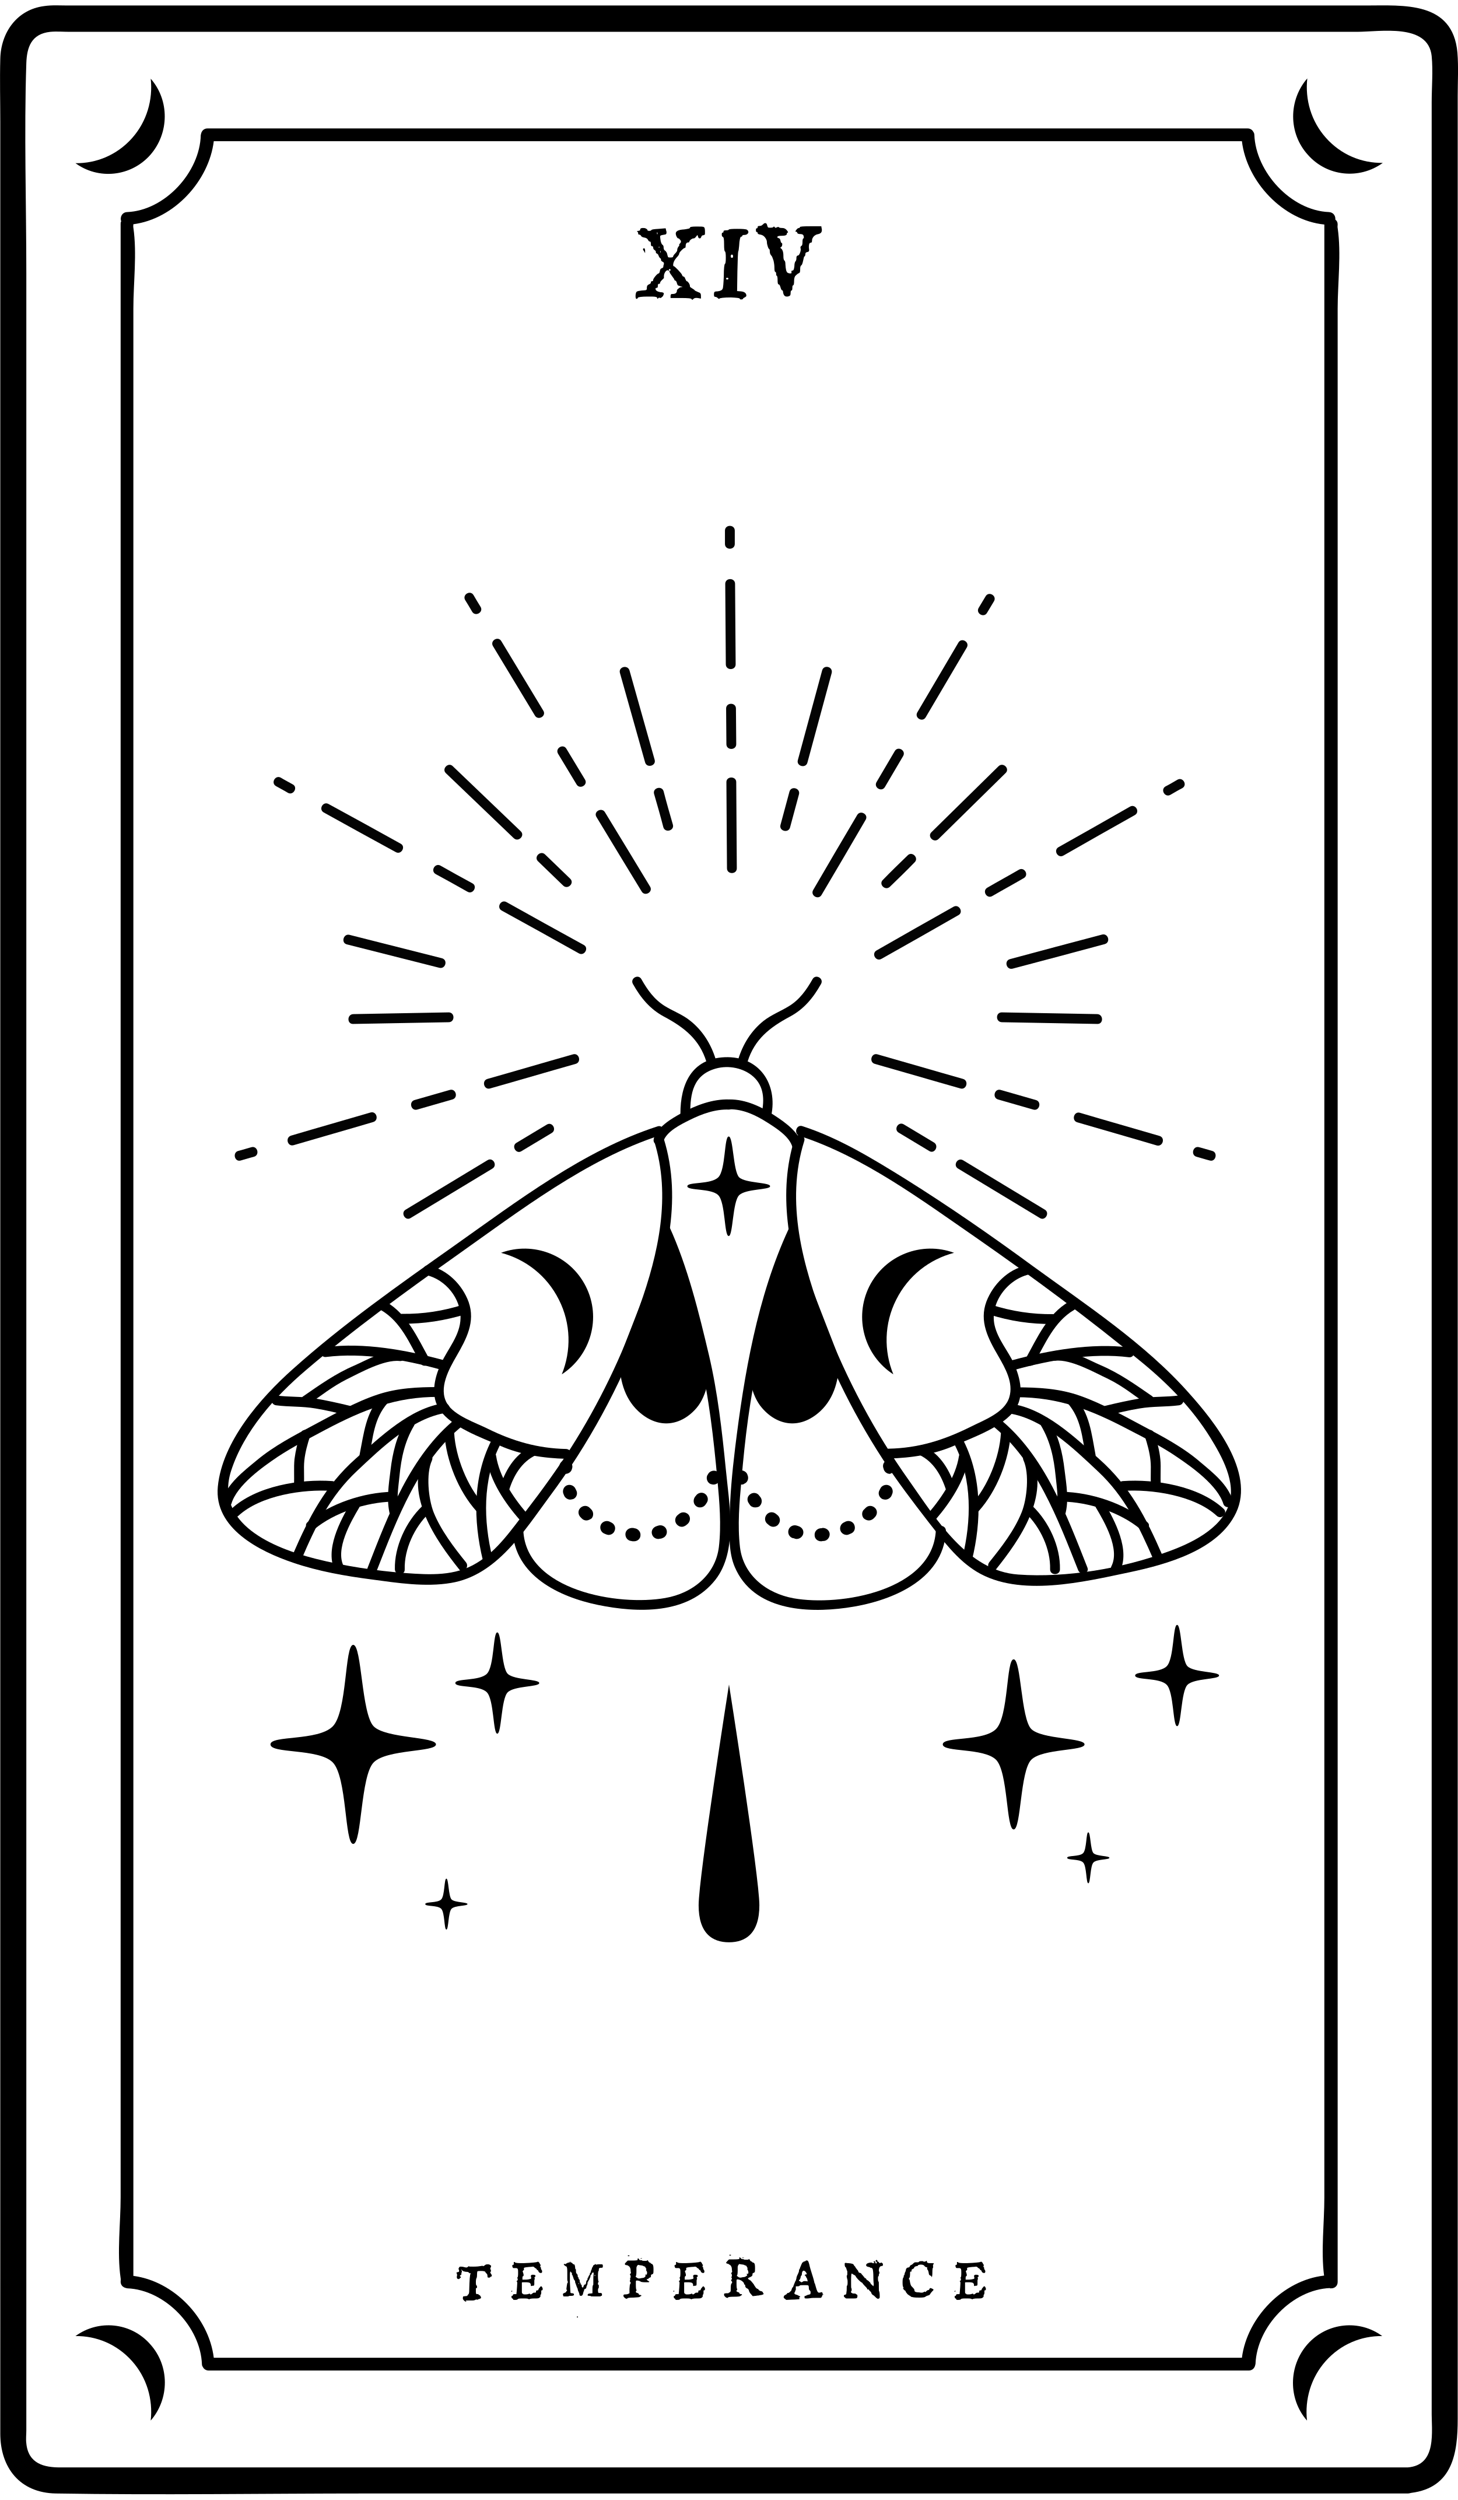 <?xml version="1.0" encoding="utf-8"?>
<!-- Generator: Adobe Illustrator 21.1.0, SVG Export Plug-In . SVG Version: 6.00 Build 0)  -->
<svg version="1.1" id="Слой_1" xmlns="http://www.w3.org/2000/svg" xmlns:xlink="http://www.w3.org/1999/xlink" x="0px" y="0px"
	 viewBox="0 0 504 864" style="enable-background:new 0 0 504 864;" xml:space="preserve">
<style type="text/css">
	.st0{fill:#040404;}
	.st1{fill:#FFFFFF;}
</style>
<g>
	<g>
		<path d="M51.9,53.6c6.7-7.6,6.7-19,0.2-26.4c0.8,7.2-1.3,14.8-6.5,20.6c-5.2,5.8-12.3,8.7-19.5,8.6C34,62.2,45.2,61.1,51.9,53.6z"
			/>
		<path d="M458.4,47.7c-5.2-5.8-7.3-13.3-6.5-20.6c-6.5,7.5-6.6,18.9,0.2,26.4c6.7,7.6,17.9,8.6,25.9,2.8
			C470.7,56.4,463.6,53.5,458.4,47.7z"/>
		<path d="M26.1,807.4c7.2-0.1,14.3,2.8,19.5,8.6c5.2,5.8,7.3,13.3,6.5,20.6c6.5-7.5,6.6-18.9-0.2-26.4
			C45.2,802.6,34,801.6,26.1,807.4z"/>
		<path d="M452,810.2c-6.7,7.6-6.7,19-0.2,26.4c-0.8-7.2,1.3-14.8,6.5-20.6c5.2-5.8,12.3-8.7,19.5-8.6
			C470,801.6,458.8,802.6,452,810.2z"/>
		<path d="M503.8,18.2c-1.6-17.9-18.7-16.3-31.6-16.3c-45.9,0-91.8,0-137.6,0c-63.2,0-126.3,0-189.5,0c-40.6,0-81.2,0-121.8,0
			c-2.6,0-5.3-0.2-8,0.2c-9.5,1.2-15,9.2-15.2,18.2c-0.2,7.3,0,14.5,0,21.8c0,37.4,0,74.9,0,112.3c0,57,0,114.1,0,171.1
			c0,64.3,0,128.6,0,192.9c0,58.4,0,116.7,0,175.1c0,40.1,0,80.2,0,120.3c0,9.1,0,18.2,0,27.3c0,11.7,6.7,20.5,19.2,20.7
			c35.9,0.6,71.9,0,107.9,0c62.4,0,124.9,0,187.3,0c49.7,0,99.5,0,149.2,0c7.6,0,15.2,0,22.9,0c0.4,0,0.8-0.1,1.2-0.2
			c14.4-1.8,16.1-13.8,16.1-25.5c0-11.4,0-22.8,0-34.3c0-43.4,0-86.9,0-130.3c0-59.9,0-119.8,0-179.8c0-63.9,0-127.7,0-191.6
			c0-55.3,0-110.6,0-165.9c0-33.7,0-67.3,0-101C503.9,28.3,504.2,23.2,503.8,18.2z M486.6,852.8c-28.3,0-56.6,0-84.9,0
			c-59.9,0-119.8,0-179.7,0c-54,0-108,0-162,0c-13.1,0-26.1,0-39.2,0c-5.6,0-11-1.3-11.7-8.3c-0.2-1.5,0-3,0-4.5c0-26.5,0-53,0-79.5
			c0-50,0-100,0-149.9c0-61.8,0-123.6,0-185.4c0-61.4,0-122.7,0-184.1c0-48.9,0-97.7,0-146.6c0-24.2-0.8-48.6,0-72.7
			c0.2-5.3,1.6-10.1,8.3-10.8c2.2-0.2,4.5,0,6.7,0c14.8,0,29.6,0,44.5,0c55.6,0,111.3,0,166.9,0c58.9,0,117.8,0,176.7,0
			c18.9,0,37.9,0,56.8,0c8.1,0,24.7-3.1,25.9,8.4c0.5,5.2,0,10.8,0,16.1c0,13.5,0,27.1,0,40.6c0,45.5,0,91.1,0,136.6
			c0,60.1,0,120.2,0,180.3c0,62.6,0,125.2,0,187.7c0,52.8,0,105.6,0,158.4c0,31.4,0,62.7,0,94.1C494.8,840.3,496.9,852,486.6,852.8z
			"/>
		<path d="M460,790.9c1.2,0.1,2.4-0.7,2.4-2.2c0-23.7,0-47.4,0-71.1c0-56.4,0-112.8,0-169.2c0-68.7,0-137.4,0-206
			c0-59,0-117.9,0-176.9c0-19.6,0-39.2,0-58.8c0-8.9,1.3-19,0-27.9c-0.1-0.4,0-0.8,0-1.2c0-0.8-0.3-1.3-0.8-1.7
			c0.1-1.2-0.6-2.5-2.2-2.6c-13.1-0.5-25.3-13.8-25.8-26.7c0-0.5-0.2-0.8-0.4-1.1c-0.3-0.6-1-1.1-1.9-1.1c-40.5,0-80.9,0-121.4,0
			c-64.5,0-129,0-193.6,0c-14.9,0-29.7,0-44.6,0c-0.9,0-1.6,0.5-1.9,1.1c-0.2,0.3-0.3,0.7-0.4,1.2C69.1,59.5,57,72.8,43.9,73.3
			c-1.8,0.1-2.5,1.9-2,3.2c-0.2,0.3-0.2,0.6-0.2,1c0,23.7,0,47.4,0,71.1c0,56.4,0,112.8,0,169.2c0,68.7,0,137.4,0,206
			c0,59,0,117.9,0,176.9c0,19.6,0,39.2,0,58.8c0,8.9-1.3,19,0,27.9c0.1,0.4,0,0.8,0,1.2c0,0.9,0.5,1.6,1.1,1.9
			c0.3,0.2,0.7,0.3,1.2,0.4c13,0.5,25.3,13.3,25.8,26.2c0,0.5,0.2,0.8,0.4,1.1c0.3,0.6,1,1.1,1.9,1.1c40.5,0,80.9,0,121.4,0
			c64.5,0,129,0,193.6,0c14.9,0,29.7,0,44.6,0c0.9,0,1.6-0.5,1.9-1.1c0.2-0.3,0.3-0.7,0.4-1.2c0.5-12.9,12.7-25.7,25.8-26.2
			C459.6,791,459.8,790.9,460,790.9z M429.3,814.9c-39.8,0-79.6,0-119.3,0c-64.5,0-129,0-193.6,0c-14.2,0-28.3,0-42.5,0
			c-1.7-13.9-13.9-26.5-27.8-28.3c0-23,0-46,0-69.1c0-56.4,0-112.8,0-169.2c0-68.7,0-137.4,0-206c0-59,0-117.9,0-176.9
			c0-19.6,0-39.2,0-58.8c0-8.9,1.3-19,0-27.9c-0.1-0.4,0-0.8,0-1.2c14-1.8,26.1-14.9,27.8-28.7c39.8,0,79.6,0,119.3,0
			c64.5,0,129,0,193.6,0c14.2,0,28.3,0,42.5,0c1.7,14.1,14.3,27.4,28.5,28.8c0,23.7,0,47.3,0,71c0,56.4,0,112.8,0,169.2
			c0,68.7,0,137.4,0,206c0,59,0,117.9,0,176.9c0,19.6,0,39.2,0,58.8c0,8.6-1.2,18.4-0.1,27C443.6,788.1,431.1,800.9,429.3,814.9z"/>
		<path d="M234,100.4c0,0.8-0.5,1.2-1.4,1.2c-0.3,0-0.5,0-0.6,0.1c-0.1,0.1-0.2,0.3-0.2,0.6v0.7h3.6c2.4,0,3.6,0.1,3.7,0.4
			c0.1,0.3,0.3,0.3,0.6-0.1c0.3-0.3,0.8-0.4,1.5-0.3l1.1,0.2v-0.9c0-0.5-0.1-0.8-0.2-0.9c-0.1-0.2-0.4-0.3-0.9-0.5
			c-0.7-0.3-1.1-0.5-1.1-0.6c0-0.1-0.3-0.3-0.8-0.6c-0.5-0.3-0.8-0.5-0.8-0.7c0-0.4-0.1-0.7-0.4-1.2c-0.3-0.4-0.5-0.6-0.7-0.6
			c-0.1,0-0.3-0.3-0.5-0.8c-0.2-0.6-0.4-0.8-0.6-0.8c-0.2,0-0.4-0.2-0.5-0.5c-0.1-0.4-0.6-0.9-1.4-1.8c-0.8-0.8-1.3-1.3-1.5-1.3
			c-0.1,0-0.2-0.1-0.2-0.4c0-0.8,0.4-1.7,1.2-2.6c0.6-0.6,0.9-1.1,0.9-1.4c0-0.2,0.3-0.6,0.8-1.1c0.5-0.5,0.9-0.8,1.1-0.8
			c0.2,0,0.3-0.2,0.3-0.5c0-0.9,0.3-1.4,0.8-1.4c0.4,0,0.5-0.1,0.5-0.3c0-0.2,0.2-0.4,0.5-0.7c0.3-0.2,0.6-0.4,0.9-0.4
			c0.4,0,0.6-0.2,0.9-0.6l0.5-0.6l0.2,0.6c0.1,0.4,0.3,0.6,0.6,0.6c0.2,0,0.4-0.2,0.5-0.5c0.1-0.4,0.4-0.6,0.7-0.6
			c0.2,0,0.4-0.1,0.5-0.2c0.1-0.1,0.1-0.4,0.1-0.9c0-1-0.1-1.6-0.4-1.7c-0.2-0.2-1.1-0.2-2.4-0.2c-1.6,0-2.4,0.1-2.4,0.4
			s-0.7,0.4-2,0.6c-2,0.1-2.9,0.6-2.9,1.4c0,0.3,0.1,0.7,0.3,1.1c0.2,0.4,0.4,0.6,0.6,0.6c0.2,0,0.4,0.2,0.7,0.6
			c0.3,0.4,0.2,0.8-0.1,1.1c-0.4,0.4-0.4,0.5-0.3,0.5c0.1,0,0.1,0.2-0.3,0.7c-0.3,0.4-0.4,0.8-0.4,1.2c0,0.2-0.2,0.6-0.7,1.1
			c-0.5,0.5-0.7,0.9-0.7,1c0,0.3-0.3,0.4-0.9,0.4c-0.4,0-0.7,0-0.8-0.1c-0.1-0.1-0.2-0.4-0.3-0.8c-0.1-0.7-0.4-1.1-0.7-1.4
			c-0.4-0.2-0.6-0.6-0.6-1.1c0-0.5-0.1-0.8-0.4-1c-0.2-0.1-0.4-0.5-0.6-1.2c-0.1-0.7-0.2-1.2-0.2-1.5s0.1-0.5,0.2-0.5
			c0.1-0.1,0.4-0.1,0.7-0.2c0.5-0.1,0.8-0.1,1-0.2c0.2-0.1,0.3-0.3,0.3-0.6c0-0.2,0-0.5-0.1-0.6l-0.2-0.9l-2.4,0.2
			c-1.6,0.1-2.4,0.2-2.5,0.4c-0.1,0.2-0.4,0.3-0.8,0.3c-0.4,0-0.6-0.1-0.6-0.3c0-0.2-0.2-0.3-0.5-0.5c-0.4-0.2-0.7-0.2-1.1-0.2
			c-0.6,0-0.9,0.2-0.9,0.6c0,0.2-0.2,0.4-0.7,0.4c-0.2,0-0.4,0.1-0.4,0.2c0.2,0.1,0.4,0.3,0.4,0.6c0,0.4,0.1,0.5,0.4,0.5
			c0.2,0,0.4,0.1,0.6,0.4c0.1,0.3,0.5,0.5,1.1,0.6c0.7,0.1,1.1,0.4,1.3,0.8c0.2,0.4,0.4,0.6,0.7,0.6c0.2,0,0.3,0.3,0.3,0.8
			s0.1,0.8,0.4,0.8c0.3,0,0.4,0.2,0.4,0.5c0,0.4,0.2,0.7,0.6,0.9c0.2,0.2,0.4,0.4,0.3,0.6c0,0.2,0.1,0.4,0.3,0.5
			c0.3,0.1,0.6,0.4,0.7,0.9c0.3,0.6,0.5,0.8,0.6,0.8c0.1,0,0.2,0.2,0.2,0.5c0,0.3,0.2,0.5,0.6,0.7c0.3,0.1,0.4,0.3,0.4,0.6
			c0,0.1,0,0.3-0.1,0.5c-0.1,0.2-0.1,0.4-0.1,0.6c0,0.2-0.2,0.4-0.5,0.5c-0.4,0.1-0.6,0.4-0.7,1c-0.1,0.6-0.3,0.8-0.4,0.8
			c-0.2,0-0.6,0.3-1.1,0.9c-0.5,0.6-0.8,1.1-0.8,1.3c0,0.3-0.1,0.5-0.4,0.5c-0.3,0-0.4,0.1-0.4,0.4s-0.2,0.5-0.7,0.7
			c-0.5,0.2-0.7,0.6-0.7,1.2c0,0.3,0,0.5-0.1,0.6c-0.1,0.1-0.2,0.2-0.4,0.2c-0.2,0-0.6,0.1-1.2,0.1c-0.9,0.1-1.5,0.2-1.8,0.4
			c-0.2,0.2-0.4,0.7-0.4,1.5c0,0.7,0.1,1,0.4,1c0.1,0,0.3-0.1,0.4-0.4c0.1-0.2,1.2-0.4,3.4-0.4c1.4,0,2.3,0,2.7,0.1
			c0.4,0.1,0.6,0.2,0.6,0.4c0,0.3,0.1,0.4,0.3,0.1c0.2-0.2,0.4-0.3,0.5-0.2c0,0,0.1,0.1,0.2,0.1c0.2,0,0.4-0.1,0.7-0.4
			c0.3-0.2,0.4-0.5,0.5-0.8c0.1-0.3,0.1-0.5-0.1-0.6c-0.1-0.1-0.4-0.2-0.9-0.2c-1.2-0.2-1.8-0.6-1.8-1.2c0-0.2,0.1-0.3,0.4-0.3
			c0.3,0,0.4-0.2,0.4-0.7c0-0.5,0.1-0.7,0.4-0.7c0.3,0,0.4-0.1,0.4-0.4c0-0.2,0.2-0.5,0.7-1c0.5-0.4,0.7-0.7,0.6-0.8v-0.3
			c0-0.5,0.1-1,0.4-1.5c0.3-0.5,0.6-0.7,0.9-0.7c0.1,0,0.2,0,0.2,0.1c0.3,0.1,0.5,0.3,0.5,0.6c0,0.2,0.3,0.6,0.8,1.3
			c0.5,0.7,0.8,1.1,0.8,1.2c0,0.2,0.1,0.3,0.4,0.4c0.2,0.1,0.4,0.4,0.5,0.9c0.1,0.3,0.2,0.5,0.3,0.7c0.2,0.1,0.4,0.2,0.8,0.3
			l0.9,0.3l-0.9,0.1C234.3,99.9,234,100.1,234,100.4z M227.2,81c0,0-0.1-0.1-0.1-0.3c0-0.1,0-0.2,0-0.3c0-0.1,0-0.1,0.1-0.1l0.1,0.2
			C227.3,80.8,227.3,81,227.2,81z M227.8,85.6c-0.1,0-0.1-0.1-0.1-0.2c0-0.1,0-0.1,0.1-0.1c0.1,0,0.2,0,0.2,0.1
			C227.9,85.5,227.9,85.6,227.8,85.6z M228.3,87.4l-0.1-0.3c0-0.1,0-0.2,0-0.3c0-0.1,0-0.1,0.1-0.1C228.4,87,228.4,87.2,228.3,87.4z
			 M231.5,93.6c-0.2,0-0.3-0.1-0.3-0.3c0-0.2,0.1-0.3,0.3-0.3c0.2,0,0.3,0.1,0.3,0.3C231.8,93.5,231.7,93.6,231.5,93.6z"/>
		<path d="M223,86.7c0-0.2,0-0.4-0.1-0.6c-0.1-0.4-0.3-0.4-0.6-0.1c-0.1,0.1,0,0.4,0.3,0.8l0.4,0.7L223,86.7z"/>
		<path d="M255.7,103.2c0,0.2,0.2,0.3,0.5,0.3c0.4,0,0.6-0.1,0.6-0.2c0-0.1,0.2-0.3,0.6-0.5c0.4-0.2,0.6-0.4,0.6-0.6
			c0-0.9-0.7-1.4-1.9-1.5l-1.3-0.1l0.1-6.7c0.1-4.5,0.2-6.8,0.3-7c0.1-0.1,0.2-0.8,0.3-1.9c0.1-2.1,0.4-3.2,0.7-3.2
			c0.2,0,0.4-0.1,0.4-0.3c0-0.2,0.2-0.3,0.7-0.3c0.4,0,0.8-0.1,1-0.3c0.3-0.2,0.4-0.5,0.4-0.7c0-0.3-0.2-0.6-0.5-0.8
			c-0.3-0.2-1.4-0.3-3.4-0.3c-2,0-2.9,0.1-2.9,0.3c0,0.1-0.3,0.2-0.9,0.2c-0.6,0-0.9,0.1-0.9,0.4s-0.1,0.4-0.3,0.4s-0.3,0.2-0.3,0.6
			c0,0.5,0.1,0.8,0.4,0.9c0.3,0.1,0.4,0.9,0.4,2.5c0,1.6,0.1,2.4,0.3,2.5c0.2,0.1,0.3,0.8,0.3,2.2c0,1.3-0.1,2-0.3,2.1
			c-0.2,0.1-0.4,1.5-0.4,4.3c-0.1,2.4-0.2,3.9-0.4,4.3c-0.2,0.5-0.8,0.8-1.8,0.9c-0.6,0-0.9,0.1-1,0.2c-0.1,0.1-0.2,0.4-0.2,0.8
			c0,0.6,0.1,0.9,0.4,0.9c0.3,0,0.6,0.1,0.9,0.4c0.3,0.3,0.5,0.4,0.6,0.2c0.1-0.2,1.5-0.4,4-0.4C254.6,102.9,255.7,103,255.7,103.2z
			 M253,88c0.3,0,0.4,0.2,0.4,0.6c0,0.4-0.1,0.5-0.4,0.5c-0.3,0-0.4-0.2-0.4-0.5C252.6,88.2,252.7,88,253,88z M251.4,96.6
			c-0.3,0-0.4-0.1-0.4-0.3c0-0.2,0.1-0.3,0.4-0.3c0.2,0,0.4,0.1,0.4,0.3C251.8,96.5,251.6,96.6,251.4,96.6z"/>
		<path d="M272,102.5c0.1,0,0.4,0,0.6-0.1c0.5-0.1,0.7-0.4,0.7-1.1c0-0.6,0.1-0.9,0.3-0.9c0.2,0,0.3-0.3,0.3-0.9
			c0-0.6,0.1-0.9,0.3-0.9c0.2-0.1,0.3-0.6,0.3-1.5c0-0.9,0.2-1.6,0.6-1.9c0.5-0.5,0.8-0.7,1.1-0.8c0.3-0.1,0.4-0.5,0.4-1.3
			c0-0.8,0.1-1.2,0.4-1.4c0.2-0.1,0.4-0.6,0.6-1.5c0.2-0.9,0.3-1.4,0.4-1.5c0.3-0.2,0.4-0.5,0.4-0.9c0-0.4,0.2-0.6,0.7-0.7
			c0.4,0,0.6-0.3,0.6-0.7c0-0.2-0.1-0.6-0.1-1c0-1,0.2-1.5,0.6-1.5c0.4,0,0.5-0.3,0.5-0.8c0-0.5,0.2-0.9,0.6-1.4
			c0.4-0.4,0.9-0.7,1.6-0.8c0.8-0.2,1.2-0.6,1.2-1.4c0-0.1,0-0.4-0.1-0.7l-0.1-0.6h-3.7c-2.5,0-3.7,0.1-3.7,0.3
			c0,0.2-0.1,0.3-0.3,0.3c-0.3,0-0.6,0.2-0.9,0.6c-0.4,0.5-0.4,0.7-0.2,0.7c0.3,0,0.5,0.1,0.5,0.4c0.1,0.3,0.5,0.4,1.1,0.4
			c0.6,0,1,0.2,1.1,0.7c0.1,0.5,0.1,0.7-0.1,0.8c-0.2,0.1-0.3,0.5-0.3,1.3c0,0.7-0.1,1.2-0.4,1.3c-0.2,0.1-0.3,0.3-0.3,0.7
			c0,0.1,0.1,0.2,0.1,0.4c0,0.5-0.1,0.9-0.3,1.4c-0.2,0.5-0.4,0.8-0.7,0.8c-0.4,0.1-0.5,0.4-0.5,0.9c0,0.5-0.1,0.9-0.3,1.1
			c-0.2,0.2-0.4,0.8-0.4,1.7c-0.1,1-0.3,1.5-0.6,1.5c-0.4,0-0.5,0.2-0.4,0.5c0,0.2,0,0.4,0,0.4c-0.1,0.1-0.2,0.1-0.4,0.1
			c-0.4,0-0.7-0.1-0.9-0.2c-0.5-0.3-0.7-1.2-0.8-2.9c0-0.7-0.1-1.2-0.4-1.4c-0.2-0.2-0.3-0.7-0.3-1.6c0-1.3-0.3-2.2-0.9-2.6
			c-0.2-0.1-0.2-0.3,0.1-0.4c0.1,0,0.2-0.2,0.3-0.4c0.1-0.2,0.1-0.5,0.1-0.7c0-0.2-0.1-0.3-0.2-0.3c-0.1,0-0.3-0.3-0.4-0.8
			c-0.1-0.6-0.4-0.9-0.7-0.9c-0.3-0.1-0.4-0.2-0.4-0.3c0-0.4,0.5-0.5,1.4-0.5c1.3,0,1.9-0.2,1.9-0.7c0-0.2,0.1-0.4,0.3-0.4
			c0.2,0,0.1-0.3-0.3-0.8c-0.4-0.5-0.9-0.8-1.6-0.8c-0.7,0-1.1-0.1-1.2-0.3c-0.1-0.1-0.3-0.1-0.7,0.1c-0.4,0.2-0.6,0.2-0.7-0.1
			c-0.2-0.2-0.3-0.3-0.4-0.1c-0.1,0.2-0.5,0.3-1.1,0.3c-0.4,0-0.6,0-0.8-0.1c-0.1-0.1-0.2-0.3-0.3-0.7c-0.1-0.5-0.3-0.8-0.7-0.8
			c-0.2,0-0.5,0.2-0.8,0.5c-0.4,0.4-0.7,0.5-1.2,0.5c-0.4,0-0.6,0.1-0.6,0.4c0,0.3-0.1,0.4-0.3,0.4s-0.3,0.2-0.3,0.6
			c0,0.5,0.1,0.7,0.3,0.7s0.3,0.1,0.3,0.4c0,0.2,0.3,0.4,1,0.5c0.6,0.1,1.1,0.4,1.5,0.9c0.4,0.5,0.7,1.1,0.7,1.6
			c0,0.5,0.1,1,0.3,1.6c0.2,0.6,0.4,0.9,0.5,0.9c0.1,0,0.2,0.3,0.2,0.8c0,0.6,0.2,1.1,0.5,1.4c0.3,0.3,0.5,0.9,0.8,1.8
			c0.2,0.9,0.3,1.7,0.3,2.5c0,0.9,0.1,1.4,0.4,1.4c0.1,0.1,0.2,0.3,0.2,0.7c0,0.4,0.1,0.6,0.2,0.6c0.2,0.1,0.3,0.6,0.3,1.6
			c0,0.9,0.1,1.4,0.4,1.4c0.2,0,0.4,0.3,0.6,1c0.2,0.7,0.4,1,0.5,1c0.2,0,0.4,0.3,0.4,0.8C270.9,102.1,271.3,102.5,272,102.5z"/>
		<path d="M169.5,785.3c0.1,0,0.2-0.2,0.2-0.5c0-0.2,0-0.4-0.1-0.4c-0.1,0-0.1-0.1-0.1-0.3c0-0.2,0.1-0.4,0.2-0.6
			c0.1-0.3,0.1-0.5-0.2-0.6c-0.2-0.2-0.5-0.3-0.9-0.3c-0.5,0-0.8,0.1-1.1,0.4c-0.3,0.2-0.4,0.3-0.5,0.2c-0.1-0.1-0.4-0.1-0.8,0
			c-0.5,0.1-1.4,0.2-2.6,0.2c-0.9,0-1.4,0-1.5-0.1c-0.1-0.1-0.2,0-0.4,0.2c-0.1,0.1-0.3,0.2-0.4,0.2c-0.2,0-0.4,0-0.7-0.1
			c-0.7-0.2-1.1-0.2-1.3-0.2c-0.1,0-0.2,0-0.2,0c-0.1,0-0.3,0.1-0.4,0.3c-0.1,0.2-0.2,0.4-0.2,0.5c0,0.1,0,0.1,0.1,0.2
			c0,0,0.1,0.2,0.1,0.5c0,0.1,0,0.2-0.1,0.3c-0.1,0-0.2,0.1-0.3,0.1c-0.3,0-0.5,0.1-0.5,0.3c0,0,0,0.1,0.1,0.2
			c0.1,0.1,0.1,0.3,0.1,0.6c0,0.3-0.1,0.4-0.1,0.5c0,0.5,0.2,0.8,0.6,0.8c0.3,0,0.4-0.1,0.4-0.2s0.1-0.2,0.2-0.2
			c0.1,0,0.1,0,0.2-0.1c0,0,0-0.1,0-0.2c0-0.1-0.1-0.2-0.2-0.2c-0.1-0.1-0.1-0.1-0.1-0.2c0,0,0-0.1,0-0.1c0,0,0-0.1,0.1-0.1
			c0,0,0.1,0,0.2-0.1c0.2-0.1,0.2-0.2,0.2-0.3c0,0,0-0.1,0-0.2c0-0.1,0-0.1,0-0.2c0-0.1,0-0.2,0.1-0.2c0.1-0.1,0.1-0.3,0-0.6
			c-0.1-0.3-0.1-0.4,0-0.4c0.1,0,0.1,0.1,0.1,0.2c0,0.1,0.2,0.2,0.5,0.4c0.4,0.1,0.7,0.2,1.1,0.2c0.4,0,0.7,0.1,0.8,0.3
			c0.2,0.2,0.3,0.2,0.5,0.2c0.1,0,0.1,0,0.1,0c0.1,0,0.1,0,0,0.1c-0.3,0.3-0.4,2.2-0.5,5.8c0,0.8-0.1,1.2-0.3,1.4
			c-0.2,0.1-0.3,0.3-0.3,0.4c0,0.1-0.3,0.2-0.8,0.2l-0.7,0.1l-0.1,0.5c0,0,0,0.1,0,0.1s0,0.1,0,0.1c0,0.2,0.1,0.4,0.4,0.7
			c0.3,0.3,0.5,0.4,0.7,0.4c0.1,0,0.1,0,0.1-0.1c0-0.1,0-0.1-0.1-0.1c-0.1,0-0.1,0-0.1-0.1c0-0.1,0.2-0.1,0.5-0.1c0.1,0,0.4,0,0.8,0
			c0.4,0,0.7,0,0.9,0c0.6,0,0.9-0.1,1.1-0.2c0.1-0.1,0.3-0.2,0.6-0.1c0.2,0.1,0.3,0,0.4-0.1c0.1-0.1,0.2-0.1,0.3-0.1
			c0.1,0,0.3-0.1,0.5-0.2c0.1-0.1,0.2-0.2,0.2-0.3c0-0.1-0.1-0.2-0.2-0.5c-0.2-0.3-0.3-0.4-0.5-0.4c-0.1,0-0.2-0.1-0.2-0.2
			c0-0.1-0.1-0.2-0.3-0.1c0,0-0.1,0-0.1,0c-0.1,0-0.1,0-0.1,0c-0.1,0-0.2,0-0.3-0.1c0-0.1-0.1-0.3-0.1-0.5v-0.4c0-0.5,0-0.8,0-0.9
			c0-0.1,0.1-0.2,0.2-0.2c0.2,0,0.2-0.1,0.2-0.4c0-0.3-0.1-0.5-0.2-0.5c-0.1,0-0.2-0.4-0.2-1.1c0-0.8,0.1-1.2,0.2-1.4
			c0.1-0.1,0.2-0.5,0.2-1.2c0-0.7,0.1-1,0.1-1.1c0.1-0.2,0.5-0.2,1.2-0.2c1,0,1.5,0.1,1.6,0.4c0,0.1,0.1,0.2,0.4,0.5
			c0.2,0.2,0.3,0.4,0.3,0.8c0,0.3,0.1,0.5,0.1,0.5c0,0.1,0.2,0.1,0.4,0.1c0.2,0,0.4,0,0.4-0.1c0-0.1,0.1-0.2,0.3-0.2
			c0.2-0.1,0.3-0.2,0.3-0.4c0-0.2-0.1-0.4-0.2-0.5C169.4,785.4,169.4,785.3,169.5,785.3z"/>
		<path d="M187,790.2c-0.1,0-0.3,0.2-0.5,0.5c-0.3,0.3-0.4,0.6-0.4,0.7c0,0.1-0.1,0.2-0.4,0.2c-0.1,0-0.2,0-0.3,0.1
			c0,0-0.1,0.1-0.1,0.1c0,0,0,0.1,0,0.3c0,0.2-0.1,0.3-0.4,0.3c0,0-0.1,0-0.1,0c-0.1,0-0.1,0-0.2,0c-0.2,0-0.4,0.1-0.6,0.3
			c-0.2,0.2-0.4,0.3-0.6,0.3c-0.1,0-0.2-0.1-0.2-0.2c0-0.1-0.1-0.1-0.4,0c-0.2,0.1-0.6,0.2-1.2,0.2c-0.5,0-0.7,0-0.7-0.1
			c0-0.1-0.1-0.1-0.2-0.1c-0.1,0-0.1-0.1-0.2-0.2c-0.1-0.2-0.1-0.3-0.1-0.4c0-0.1,0-0.2,0-0.3c0-0.2,0-0.4,0-0.6c0-0.3,0-0.5,0-0.8
			c0-0.3,0-0.5,0-0.8c0-0.3,0-0.5,0-0.6v-0.2c0-0.1,0.4-0.1,1.3-0.1c0.7,0,1.2,0.1,1.4,0.2c0.2,0.1,0.4,0.4,0.4,0.8
			c0,0.2,0,0.3,0.1,0.3c0,0,0.1,0,0.2,0c0.1-0.1,0.3-0.1,0.5-0.1c0.1,0,0.2,0,0.3-0.1c0-0.1,0.1-0.2,0.1-0.5c0-0.1,0-0.2,0-0.3
			c0-0.2,0-0.3,0-0.4v-0.2c0-0.3,0-0.6,0.1-0.7c0.1-0.1,0.1-0.3,0-0.4c-0.1-0.1-0.1-0.3,0.1-0.4c0.1-0.1,0.2-0.2,0.2-0.4
			c0-0.3-0.3-0.4-1-0.4c-0.4,0-0.6,0.2-0.6,0.5c0,0.1,0,0.2,0.1,0.3c0,0.2,0,0.4,0,0.5s-0.3,0.2-0.9,0.3c-0.5,0.1-1,0.1-1.5,0.1
			h-0.6v-0.6c0-0.4,0.1-0.6,0.2-0.6c0.1,0,0.2-0.1,0.2-0.4c0-0.3-0.1-0.5-0.2-0.9c-0.1-0.2-0.2-0.4-0.1-0.4c0-0.1,0.1-0.1,0.2-0.3
			c0.2-0.1,0.3-0.3,0.2-0.5c0,0,0-0.1,0-0.2c0-0.1,0.1-0.3,0.4-0.3c0.3-0.1,0.7-0.1,1.5-0.2c0.7,0,1.1-0.1,1.1-0.1
			c0.3,0,0.5,0.1,0.6,0.2c0.1,0.2,0.3,0.3,0.5,0.4c0.2,0.1,0.3,0.2,0.3,0.3c0,0.1,0.1,0.2,0.3,0.3c0.2,0.1,0.3,0.2,0.3,0.3
			c0,0.2,0.1,0.3,0.3,0.5s0.4,0.2,0.6,0.2h0c0.3,0,0.4-0.2,0.4-0.6c0-0.2-0.1-0.3-0.2-0.5c-0.1-0.1-0.2-0.3-0.2-0.5
			c0-0.3-0.1-0.5-0.2-0.5c-0.1,0-0.1-0.1,0-0.4c0.1-0.1,0.1-0.2,0.1-0.3c0,0-0.1-0.1-0.1-0.1c-0.1-0.1-0.2-0.2-0.2-0.3
			c0-0.1-0.1-0.3-0.3-0.5c-0.2-0.2-0.4-0.3-0.6-0.1c-0.3,0.1-1.8,0.3-4.7,0.4h-0.7c-1.5,0-2.2-0.1-2.3-0.3c0-0.1-0.1-0.1-0.2-0.1
			s-0.2,0-0.2,0.1l0,0.1c0,0.1,0,0.1,0,0.1c0,0,0,0.1,0,0.2c0,0.1,0,0.2,0,0.2c0,0.2-0.1,0.3-0.3,0.3c-0.2,0.1-0.3,0.2-0.2,0.5
			c0.1,0.2,0.1,0.4,0.2,0.5c0.1,0.1,0.2,0.1,0.3,0.1c0.1,0,0.3,0,0.4,0c0.1,0,0.2,0,0.4,0c0.3,0,0.5,0.1,0.6,0.4
			c0.1,0.2,0.1,0.7,0.1,1.4c0,0.9-0.1,1.4-0.2,1.4c-0.1,0-0.1,0.2,0,0.4c0.1,0.2,0.1,0.4,0,0.6c-0.1,0.2-0.2,0.3-0.3,0.3
			c-0.1,0-0.1,0.1,0.1,0.2c0.1,0.1,0.1,0.3,0.1,0.6c0,0.5-0.1,1.5-0.2,2.8l-0.1,0.9h-0.6c-0.4,0-0.6,0.1-0.6,0.3
			c0,0.2-0.1,0.3-0.3,0.3c-0.1,0-0.2,0.1-0.2,0.3c0,0.3,0.1,0.5,0.3,0.6c0.2,0.1,0.3,0.2,0.3,0.4c0,0.1,0.2,0.1,0.7,0.1
			c0.5,0,0.8-0.1,0.9-0.3c0.1-0.1,0.5-0.2,1.2-0.2c0.5,0,0.9,0,1.3,0c0.7,0,1.1,0.1,1.2,0.2c0,0.1,0.2,0.1,0.4,0
			c0.2-0.1,0.7-0.2,1.5-0.2c0.8,0,1.3,0,1.5-0.1c0.2,0,0.3-0.1,0.5-0.3c0.2-0.2,0.3-0.3,0.2-0.5c0-0.2,0-0.3,0.1-0.4
			c0.1-0.1,0.2-0.3,0.2-0.8c0-0.3,0-0.5,0-0.6c0-0.1,0.1-0.1,0.2-0.1c0.2,0,0.3-0.2,0.3-0.5c0-0.2-0.1-0.4-0.2-0.6
			C187.3,790.3,187.2,790.2,187,790.2z"/>
		<path d="M176.9,792.1c0,0,0.1,0,0.1-0.1c0.1-0.2,0.1-0.3,0-0.3c-0.1,0-0.2,0.1-0.2,0.2C176.7,792,176.8,792.1,176.9,792.1z"/>
		<path d="M199.6,800.6c-0.1,0-0.2,0.1-0.2,0.2c0,0.1,0.1,0.2,0.2,0.2s0.2-0.1,0.2-0.2C199.8,800.7,199.7,800.6,199.6,800.6z"/>
		<path d="M207.6,782.6c-0.3,0-0.5,0-0.7,0c-0.4,0-0.7,0.1-0.7,0.1c-0.1,0-0.2,0-0.2,0c-0.1,0-0.1-0.1-0.1-0.1c0,0,0-0.1-0.1-0.2
			c0-0.1,0-0.2,0-0.2c0-0.1,0-0.1,0,0c0,0,0,0.1,0,0.2c0,0.2-0.2,0.3-0.4,0.4c-0.2,0.1-0.4,0.2-0.4,0.4c0,0.1-0.1,0.3-0.2,0.4
			c-0.1,0.1-0.2,0.3-0.2,0.4c0,0.2-0.1,0.4-0.2,0.6c-0.1,0.2-0.2,0.4-0.2,0.6c0,0.2,0,0.3-0.1,0.3c-0.1,0-0.2,0.1-0.2,0.4
			c0,0.2-0.1,0.4-0.2,0.5c-0.1,0.1-0.2,0.2-0.3,0.5c-0.1,0.3-0.1,0.4-0.2,0.4c-0.1,0-0.1,0.1-0.1,0.3c0,0.2,0,0.4-0.2,0.5
			c-0.2,0.2-0.3,0.5-0.3,0.9c-0.1,0.4-0.2,0.6-0.4,0.6c-0.2,0-0.3,0.1-0.3,0.2c0,0.1,0,0.2-0.1,0.2c-0.1,0-0.1,0.1-0.1,0.3
			c0,0.2-0.1,0.3-0.3,0.3c-0.2,0-0.3-0.2-0.3-0.5c0-0.3-0.1-0.5-0.2-0.5c-0.1,0-0.2-0.1-0.2-0.3c0-0.2,0-0.3-0.1-0.3
			c-0.1,0-0.2-0.2-0.2-0.6c0-0.4-0.1-0.6-0.2-0.6c-0.1-0.1-0.2-0.2-0.2-0.4c0-0.2,0-0.3-0.1-0.3c-0.1,0-0.2-0.2-0.2-0.5
			s-0.1-0.6-0.3-0.7c-0.2-0.2-0.3-0.5-0.3-0.9c0-0.5,0-0.7-0.1-0.7s-0.2-0.3-0.2-0.8c-0.1-0.6-0.2-0.9-0.4-0.9
			c-0.2,0-0.4-0.1-0.5-0.3c-0.1-0.2-0.3-0.3-0.4-0.3c-0.2,0-0.3-0.1-0.4-0.3l-0.1-0.2l0,0.2c0,0.2-0.1,0.3-0.4,0.3
			c-0.3,0-0.4,0-0.4,0.1c0,0.1-0.1,0.1-0.2,0.1c-0.1,0-0.2,0.1-0.3,0.2c-0.1,0.1-0.2,0.2-0.4,0.1c-0.3-0.1-0.4,0-0.4,0.1
			c0,0.1,0.1,0.3,0.3,0.4c0.2,0.2,0.4,0.3,0.5,0.3c0.3,0.1,0.4,0.7,0.4,1.8c0,0.6,0,1,0,1.4c0,0.3,0,0.7,0,1.1
			c0,0.6,0.1,0.9,0.2,1.1c0.1,0.1,0.1,0.2,0,0.2c-0.2,0-0.2,0.1-0.2,0.2c0,0.1,0,0.2-0.1,0.5c-0.1,0.8-0.2,1.3-0.2,1.5
			c0,0.2,0,0.3,0.1,0.3c0.1,0,0.1,0.1,0.1,0.2c0,0.1,0,0.2-0.1,0.2c-0.1,0-0.1,0.1-0.2,0.3c-0.1,0.2-0.3,0.3-0.6,0.4
			c-0.3,0.1-0.5,0.2-0.5,0.5c0,0.1,0,0.2,0.1,0.4c0,0.2,0.1,0.3,0.2,0.3c0.1,0,0.4,0,0.8,0c0.6,0,0.9,0,0.9-0.1
			c0-0.1,0.3-0.1,0.8-0.1c0.6,0,1-0.1,1-0.4c0-0.1,0-0.2,0-0.2c-0.1-0.2-0.3-0.3-0.6-0.3c-0.4,0-0.6-0.1-0.6-0.2
			c0-0.1-0.1-1.3-0.2-3.7c0-0.7,0-1.5,0-2.4c0-0.8,0.1-1.2,0.2-1.2c0.1,0,0.2,0.1,0.2,0.2c0,0.1,0.1,0.2,0.2,0.2
			c0.1,0,0.1,0.1,0.1,0.4c0,0.3,0,0.4,0.1,0.4c0.1,0,0.1,0.1,0.2,0.4c0.1,0.2,0.2,0.5,0.3,0.9c0.2,0.4,0.3,0.6,0.4,0.6
			c0,0,0.1,0.1,0.1,0.4s0.1,0.5,0.2,0.7c0.1,0.2,0.1,0.4,0.1,0.4c0.1,0,0.1,0.2,0.2,0.5c0.1,0.3,0.2,0.5,0.2,0.5
			c0.1,0,0.1,0.2,0.2,0.5c0,0.2,0.1,0.5,0.3,0.9c0.2,0.4,0.3,0.7,0.3,0.9c0,0.3,0.1,0.4,0.4,0.5h0.1c0.4,0,0.7-0.3,0.8-1
			c0.1-0.3,0.1-0.5,0.2-0.6c0.1-0.1,0.1-0.2,0.1-0.4c0-0.2,0.1-0.3,0.4-0.4c0.2-0.1,0.4-0.3,0.4-0.6c0-0.2,0.1-0.4,0.2-0.6
			c0.1-0.2,0.2-0.4,0.2-0.7c0-0.2,0-0.3,0-0.4c0-0.1,0.1-0.1,0.1,0c0.1,0,0.1,0,0.1,0c0,0,0-0.1,0-0.2c0-0.2,0.1-0.3,0.2-0.4
			c0.1-0.1,0.2-0.3,0.3-0.6c0.1-0.3,0.2-0.5,0.2-0.5c0.1,0,0.1-0.1,0.1-0.4c0-0.2,0.1-0.4,0.2-0.4c0.1-0.1,0.2-0.2,0.2-0.3
			s0.1-0.3,0.2-0.4c0.1-0.1,0.2-0.2,0.3-0.2c0.2,0,0.2,0.1,0.2,0.4c0,0.1,0,0.2,0,0.2c0,0.3-0.1,0.7-0.1,1.4v0.7c0,0.2,0,0.5,0,0.9
			c0,0.5,0,0.8-0.1,0.8c-0.1,0-0.2,0.5-0.2,1.4l0,1.4l-0.8,0.1c-0.5,0-0.7,0.1-0.8,0.3c0,0.1-0.1,0.2-0.1,0.2c0,0.2,0.2,0.3,0.6,0.3
			c0.3,0,0.5,0,0.5,0.1c0,0.1,0.7,0.1,2.2,0.1c0.9,0,1.3,0,1.3-0.1c0-0.1,0.1-0.1,0.2-0.1s0.2-0.1,0.2-0.4c0-0.3-0.1-0.5-0.3-0.6
			c-0.1,0-0.1,0-0.2,0c-0.1,0-0.1,0-0.2,0c-0.1,0-0.1,0-0.2,0c-0.1,0-0.2,0-0.2,0c-0.1,0-0.2-0.1-0.2-0.2c0-0.1-0.1-0.3-0.1-0.6
			c0-0.5,0.1-0.8,0.2-0.9c0.1,0,0.1-0.3,0.1-0.6c0-0.4,0-0.5-0.1-0.5c-0.1,0-0.2-0.1-0.2-0.4c0-0.3,0.1-0.5,0.2-0.6
			c0.1-0.1,0.1-0.1,0-0.2c-0.1-0.1-0.2-0.7-0.2-1.9c0-1.1,0.1-1.7,0.2-1.7c0.1,0,0.1-0.2,0.1-0.5c0-0.3,0.1-0.4,0.2-0.5
			c0.1-0.1,0.3-0.1,0.7-0.1c0.2,0,0.3,0,0.4-0.1c0-0.1,0.1-0.2,0.1-0.5c0-0.3-0.1-0.5-0.2-0.6C208.2,782.6,208,782.6,207.6,782.6z
			 M200.1,789.4c-0.1,0-0.1,0-0.1-0.1c0-0.1,0-0.2,0.1-0.2c0.1,0,0.1,0.1,0.1,0.2C200.2,789.4,200.2,789.4,200.1,789.4z
			 M205.6,786.6c-0.1,0-0.1-0.1-0.1-0.2c0-0.1,0.1-0.1,0.1-0.1c0.1,0,0.2,0.1,0.2,0.2C205.7,786.6,205.7,786.6,205.6,786.6z"/>
		<path d="M217.3,779.8c0.2,0,0.3-0.1,0.3-0.2c0-0.1-0.1-0.1-0.3-0.1c-0.2,0-0.3,0-0.3,0.1C217,779.7,217.1,779.8,217.3,779.8z"/>
		<path d="M221.9,780.6C222,780.6,222,780.5,221.9,780.6c0.1-0.1,0-0.1-0.2-0.1c-0.2,0-0.3,0.1-0.3,0.2
			C221.6,780.7,221.7,780.7,221.9,780.6C221.9,780.6,221.9,780.6,221.9,780.6z"/>
		<path d="M225.2,782.4c-0.1,0-0.2,0-0.2-0.1s-0.1-0.2-0.4-0.3c-0.3-0.1-0.4-0.3-0.5-0.5l-0.2-0.3c-0.1-0.1-0.2-0.1-0.2,0.1
			c0,0.1-0.3,0.1-0.8,0.1c-0.6,0-0.9,0-0.9-0.1s-0.1-0.1-0.3-0.1c-0.5,0-0.8-0.1-0.8-0.4c0-0.1-0.1-0.2-0.3-0.2s-0.3,0.1-0.2,0.3
			c0,0,0,0,0,0.1c0,0,0,0,0,0.1c0,0.1-0.6,0.2-1.8,0.2H217l-0.5,0.5c-0.3,0.3-0.5,0.5-0.5,0.7c0,0.2,0.2,0.4,0.7,0.4
			c0.2,0,0.3,0,0.3,0.1c0,0.1,0,0.1,0.1,0.1c0.2,0,0.4,0.2,0.6,0.5c0.2,0.3,0.3,0.7,0.3,1.2c0,0.4,0.1,0.6,0.1,0.6
			c0,0.2-0.1,0.4-0.2,0.5c-0.2,0.1-0.2,0.2-0.1,0.3c0.1,0.1,0.2,0.3,0.2,0.7c0,0.3-0.1,0.5-0.2,0.5c-0.2,0-0.2,0,0,0.1
			c0.1,0.1,0.1,0.3,0,0.6c-0.1,0.3-0.1,0.5,0.1,0.6c0.1,0.1,0.1,0.2,0.1,0.3c0,0.2-0.1,0.4-0.2,0.5c-0.1,0.1-0.1,0.6-0.2,1.6l0,1.5
			l-0.4,0.2c-0.2,0.1-0.5,0.2-1.1,0.2c-0.3,0-0.5,0.1-0.5,0.1s-0.1,0.2-0.1,0.4c0,0.2,0.2,0.5,0.6,0.8c0.2,0.1,0.3,0.2,0.5,0.2
			c0.2,0,0.3-0.1,0.3-0.2c0.1-0.1,0.8-0.2,2.1-0.2c1.4-0.1,2.1-0.1,2.2-0.3c0.1-0.1,0.2-0.2,0.3-0.2c0.1,0,0.2-0.1,0.2-0.2
			c0-0.1-0.1-0.2-0.4-0.2c-0.3,0-0.4-0.1-0.5-0.3c0-0.2-0.2-0.3-0.5-0.4c-0.4-0.1-0.5-0.2-0.5-0.4c0-0.1,0-0.2,0.1-0.3
			c0.2-0.2,0.2-0.3,0.1-0.4c-0.1,0-0.2-0.6-0.2-1.6c0-0.3,0-0.6,0-1c0-0.3,0-0.4,0.1-0.5c0-0.1,0.1-0.1,0.2-0.1c0.2,0,0.5,0,0.8,0.1
			c0.3,0.1,0.5,0.2,0.6,0.3c0.1,0.1,0.7,0.2,1.7,0.2c0.8,0,1.2,0,1.2-0.1c0.1-0.1,0-0.2-0.2-0.3c-0.2-0.1-0.4-0.2-0.5-0.4
			c-0.1-0.1-0.2-0.2-0.2-0.2c0,0,0.1-0.1,0.3-0.1c0.3-0.1,0.4-0.1,0.4-0.2c0-0.1,0.1-0.2,0.4-0.3c0.3-0.1,0.4-0.2,0.4-0.4
			c0-0.5,0.1-0.7,0.3-0.7c0.1,0,0.2-0.1,0.4-0.2c0.2-0.2,0.2-0.7,0.2-1.5c0-1-0.1-1.5-0.3-1.7C225.5,782.5,225.3,782.4,225.2,782.4z
			 M223.6,786.1c0,0-0.1,0.1-0.4,0.1h-0.1c0,0-0.1,0-0.1,0c-0.1,0-0.1,0,0,0.1c0.1,0.1,0.2,0.1,0.2,0.2c0,0.1-0.1,0.3-0.3,0.5
			c-0.2,0.2-0.5,0.3-0.7,0.3s-0.6,0.1-1.1,0.2c-0.1,0-0.2,0-0.3,0c-0.2,0-0.4-0.1-0.7-0.3c-0.2-0.2-0.3-0.3-0.4-0.3
			c0-0.1,0-0.1,0.1-0.2c0.1-0.1,0.2-0.7,0.2-1.6v-1.2c0-0.3,0.1-0.5,0.2-0.7c0.1-0.2,0.3-0.4,0.4-0.4h0.1l0.4,0.1
			c0.3,0,0.5,0.1,0.8,0.1c0.2,0.1,0.4,0.1,0.4,0.1c0,0.1,0.1,0.1,0.4,0.2c0.3,0.1,0.4,0.2,0.4,0.3c0,0.1,0.1,0.3,0.2,0.4
			c0.1,0.1,0.2,0.2,0.1,0.3c-0.1,0.1-0.1,0.3,0.1,0.6c0.1,0.2,0.2,0.4,0.2,0.6C223.7,785.3,223.7,785.6,223.6,786.1z"/>
		<path d="M232.8,791.9c0,0.1,0,0.2,0.1,0.2c0,0,0.1,0,0.1-0.1c0.1-0.2,0.1-0.3,0-0.3C232.8,791.7,232.8,791.8,232.8,791.9z"/>
		<path d="M243.1,790.2c-0.1,0-0.3,0.2-0.5,0.5c-0.3,0.3-0.4,0.6-0.4,0.7c0,0.1-0.1,0.2-0.4,0.2c-0.1,0-0.2,0-0.3,0.1
			c0,0-0.1,0.1-0.1,0.1c0,0,0,0.1,0,0.3c0,0.2-0.1,0.3-0.4,0.3c0,0-0.1,0-0.1,0c-0.1,0-0.1,0-0.2,0c-0.2,0-0.4,0.1-0.6,0.3
			c-0.2,0.2-0.4,0.3-0.6,0.3c-0.1,0-0.2-0.1-0.2-0.2c0-0.1-0.1-0.1-0.4,0c-0.2,0.1-0.6,0.2-1.2,0.2c-0.5,0-0.7,0-0.7-0.1
			c0-0.1-0.1-0.1-0.2-0.1c-0.1,0-0.1-0.1-0.2-0.2c-0.1-0.2-0.1-0.3-0.1-0.4c0-0.1,0-0.2,0-0.3c0-0.2,0-0.4,0-0.6c0-0.3,0-0.5,0-0.8
			c0-0.3,0-0.5,0-0.8c0-0.3,0-0.5,0-0.6v-0.2c0-0.1,0.4-0.1,1.3-0.1c0.7,0,1.2,0.1,1.4,0.2c0.2,0.1,0.4,0.4,0.4,0.8
			c0,0.2,0,0.3,0.1,0.3c0,0,0.1,0,0.2,0c0.1-0.1,0.3-0.1,0.5-0.1c0.1,0,0.2,0,0.3-0.1c0-0.1,0.1-0.2,0.1-0.5c0-0.1,0-0.2,0-0.3
			c0-0.2,0-0.3,0-0.4v-0.2c0-0.3,0-0.6,0.1-0.7c0.1-0.1,0.1-0.3,0-0.4c-0.1-0.1-0.1-0.3,0.1-0.4c0.1-0.1,0.2-0.2,0.2-0.4
			c0-0.3-0.3-0.4-1-0.4c-0.4,0-0.6,0.2-0.6,0.5c0,0.1,0,0.2,0.1,0.3c0,0.2,0,0.4,0,0.5s-0.3,0.2-0.9,0.3c-0.5,0.1-1,0.1-1.5,0.1
			h-0.6v-0.6c0-0.4,0.1-0.6,0.2-0.6c0.1,0,0.2-0.1,0.2-0.4c0-0.3-0.1-0.5-0.2-0.9c-0.1-0.2-0.2-0.4-0.1-0.4c0-0.1,0.1-0.1,0.2-0.3
			c0.2-0.1,0.3-0.3,0.2-0.5c0,0,0-0.1,0-0.2c0-0.1,0.1-0.3,0.4-0.3c0.3-0.1,0.7-0.1,1.5-0.2c0.7,0,1.1-0.1,1.1-0.1
			c0.3,0,0.5,0.1,0.6,0.2c0.1,0.2,0.3,0.3,0.5,0.4c0.2,0.1,0.3,0.2,0.3,0.3c0,0.1,0.1,0.2,0.3,0.3c0.2,0.1,0.3,0.2,0.3,0.3
			c0,0.2,0.1,0.3,0.3,0.5s0.4,0.2,0.6,0.2h0c0.3,0,0.4-0.2,0.4-0.6c0-0.2-0.1-0.3-0.2-0.5c-0.1-0.1-0.2-0.3-0.2-0.5
			c0-0.3-0.1-0.5-0.2-0.5c-0.1,0-0.1-0.1,0-0.4c0.1-0.1,0.1-0.2,0.1-0.3c0,0-0.1-0.1-0.1-0.1c-0.1-0.1-0.2-0.2-0.2-0.3
			c0-0.1-0.1-0.3-0.3-0.5c-0.2-0.2-0.4-0.3-0.6-0.1c-0.3,0.1-1.8,0.3-4.7,0.4h-0.7c-1.5,0-2.2-0.1-2.3-0.3c0-0.1-0.1-0.1-0.2-0.1
			s-0.2,0-0.2,0.1l0,0.1c0,0.1,0,0.1,0,0.1c0,0,0,0.1,0,0.2c0,0.1,0,0.2,0,0.2c0,0.2-0.1,0.3-0.3,0.3c-0.2,0.1-0.3,0.2-0.2,0.5
			c0.1,0.2,0.1,0.4,0.2,0.5c0.1,0.1,0.2,0.1,0.3,0.1c0.1,0,0.3,0,0.4,0c0.1,0,0.2,0,0.4,0c0.3,0,0.5,0.1,0.6,0.4
			c0.1,0.2,0.1,0.7,0.1,1.4c0,0.9-0.1,1.4-0.2,1.4c-0.1,0-0.1,0.2,0,0.4c0.1,0.2,0.1,0.4,0,0.6c-0.1,0.2-0.2,0.3-0.3,0.3
			c-0.1,0-0.1,0.1,0.1,0.2c0.1,0.1,0.1,0.3,0.1,0.6c0,0.5-0.1,1.5-0.2,2.8l-0.1,0.9h-0.6c-0.4,0-0.6,0.1-0.6,0.3
			c0,0.2-0.1,0.3-0.3,0.3c-0.1,0-0.2,0.1-0.2,0.3c0,0.3,0.1,0.5,0.3,0.6c0.2,0.1,0.3,0.2,0.3,0.4c0,0.1,0.2,0.1,0.7,0.1
			c0.5,0,0.8-0.1,0.9-0.3c0.1-0.1,0.5-0.2,1.2-0.2c0.5,0,0.9,0,1.3,0c0.7,0,1.1,0.1,1.2,0.2c0,0.1,0.2,0.1,0.4,0
			c0.2-0.1,0.7-0.2,1.5-0.2c0.8,0,1.3,0,1.5-0.1c0.2,0,0.3-0.1,0.5-0.3c0.2-0.2,0.3-0.3,0.2-0.5c0-0.2,0-0.3,0.1-0.4
			c0.1-0.1,0.2-0.3,0.2-0.8c0-0.3,0-0.5,0-0.6c0-0.1,0.1-0.1,0.2-0.1c0.2,0,0.3-0.2,0.3-0.5c0-0.2-0.1-0.4-0.2-0.6
			C243.3,790.3,243.2,790.2,243.1,790.2z"/>
		<path d="M264,792.7c-0.1,0-0.2-0.1-0.3-0.4c-0.1-0.2-0.3-0.4-0.5-0.4c-0.2,0-0.4-0.1-0.6-0.2c-0.2-0.1-0.4-0.2-0.4-0.4
			c-0.1-0.1-0.1-0.2-0.3-0.2c-0.1,0-0.3-0.1-0.6-0.4c-0.2-0.3-0.4-0.6-0.6-0.9c-0.1-0.3-0.4-0.6-0.8-1.1c-0.4-0.5-0.7-0.7-0.8-0.7
			c-0.1,0-0.2-0.1-0.4-0.3c-0.1-0.1-0.2-0.2-0.1-0.3c0,0,0.1-0.1,0.3-0.2c0.8-0.3,1.2-0.6,1.2-0.9c0-0.5,0.1-0.7,0.3-0.7
			c0.1,0,0.2-0.1,0.4-0.2c0.2-0.2,0.2-0.7,0.2-1.5c0-1-0.1-1.5-0.3-1.7c-0.1-0.1-0.2-0.2-0.4-0.2c-0.1,0-0.2,0-0.2-0.1
			c0-0.1-0.1-0.2-0.4-0.3c-0.3-0.1-0.4-0.3-0.5-0.5l-0.2-0.3c-0.1-0.1-0.2-0.1-0.2,0.1c0,0.1-0.3,0.1-0.8,0.1c-0.6,0-0.9,0-0.9-0.1
			c0-0.1-0.1-0.1-0.4-0.1s-0.5-0.1-0.6-0.3c-0.2-0.2-0.3-0.3-0.4-0.3s-0.2,0.1-0.1,0.3c0,0,0,0,0,0.1v0.1c0,0.1-0.6,0.2-1.8,0.2H252
			l-0.5,0.5c-0.3,0.3-0.5,0.6-0.5,0.7c0,0.1,0.2,0.2,0.5,0.3c0.3,0.1,0.5,0.1,0.5,0.2c0,0.1,0,0.1,0.1,0.1c0.2,0,0.4,0.2,0.6,0.5
			c0.2,0.3,0.3,0.7,0.3,1.2c0,0.4,0.1,0.6,0.1,0.6c0,0.2-0.1,0.4-0.2,0.5c-0.2,0.1-0.2,0.2-0.1,0.3c0.1,0.1,0.2,0.3,0.2,0.7
			c0,0.3-0.1,0.5-0.2,0.5c-0.1,0-0.2,0,0,0.1c0.1,0.1,0.2,0.2,0.2,0.4s-0.1,0.4-0.2,0.5c-0.1,0.1-0.1,0.3,0.1,0.4
			c0.1,0.1,0.2,0.3,0.2,0.4c0,0.1-0.1,0.3-0.2,0.4c-0.2,0.2-0.3,0.7-0.3,1.6c0,0.7,0,1.1-0.1,1.2c0,0.1-0.1,0.2-0.3,0.3
			c-0.2,0.1-0.3,0.1-0.3,0.2c0,0.1-0.3,0.1-0.8,0.1c-0.4,0-0.6,0.1-0.7,0.1c-0.1,0.1-0.1,0.2-0.1,0.5c0,0.2,0.2,0.5,0.6,0.8
			c0.2,0.1,0.3,0.2,0.5,0.2c0.2,0,0.3-0.1,0.3-0.2c0.1-0.1,0.8-0.2,2.1-0.2c1.3,0,2.1-0.1,2.2-0.3c0.1-0.1,0.2-0.2,0.3-0.2
			c0.1,0,0.2-0.1,0.2-0.2c0-0.1-0.1-0.2-0.4-0.2c-0.3,0-0.4-0.1-0.5-0.3c0-0.2-0.2-0.3-0.5-0.4c-0.4-0.1-0.5-0.2-0.5-0.4
			c0-0.1,0-0.2,0.1-0.3c0.2-0.2,0.2-0.3,0.1-0.4c-0.1,0-0.2-0.6-0.2-1.7c0-0.3,0-0.6,0-1c0-0.3,0-0.4,0.1-0.5c0-0.1,0.1-0.1,0.2-0.1
			c0.5,0,1,0.2,1.5,0.5c0.5,0.4,0.8,0.7,0.8,1c0,0.2,0.1,0.3,0.2,0.3s0.2,0.1,0.2,0.4c0,0.5,0.3,0.8,0.8,1c0.2,0.1,0.4,0.3,0.5,0.7
			c0.1,0.4,0.3,0.8,0.7,1.2l0.6,0.7l0.9-0.1c0.1,0,0.3,0,0.6-0.1c0.3,0,0.6,0,0.8-0.1c0.2,0,0.4-0.1,0.7-0.1
			c0.3-0.1,0.4-0.1,0.6-0.2c0.1-0.1,0.2-0.2,0.2-0.3C264.1,792.8,264.1,792.7,264,792.7z M258.3,785.9c-0.1,0-0.2,0-0.2,0.1
			c-0.1,0-0.1,0,0,0.1c0.2,0,0.2,0.1,0.2,0.2c0,0.1-0.1,0.3-0.4,0.4c-0.2,0.2-0.5,0.3-0.7,0.3c-0.3,0-0.6,0.1-1.1,0.2
			c-0.1,0-0.2,0-0.3,0c-0.2,0-0.4-0.1-0.7-0.3c-0.2-0.2-0.3-0.3-0.4-0.3c0-0.1,0-0.1,0.1-0.2c0.1-0.1,0.2-0.7,0.2-1.6v-1.2
			c0-0.3,0.1-0.5,0.2-0.7s0.3-0.4,0.4-0.4h0.1l0.4,0.1c0.3,0,0.5,0.1,0.8,0.1c0.2,0.1,0.4,0.1,0.4,0.1c0,0.1,0.1,0.1,0.4,0.2
			c0.3,0.1,0.4,0.2,0.4,0.3c0,0.1,0.1,0.3,0.2,0.4c0.1,0.1,0.2,0.2,0.1,0.3c-0.1,0.1-0.1,0.3,0.1,0.6c0.1,0.2,0.2,0.5,0.2,0.8v0.1
			c0,0.2-0.1,0.4-0.1,0.4C258.7,785.8,258.5,785.9,258.3,785.9z"/>
		<path d="M252.1,779.4c0,0.1,0.1,0.2,0.3,0.2s0.3-0.1,0.3-0.2c0-0.1-0.1-0.1-0.3-0.1S252.1,779.3,252.1,779.4z"/>
		<path d="M256.6,780.4c0.1,0.1,0.3,0.1,0.4,0c0,0,0,0,0.1,0c0.1-0.1,0.1-0.1,0.1-0.1c0,0-0.1,0-0.3,0
			C256.7,780.2,256.6,780.3,256.6,780.4z"/>
		<path d="M284.5,792.9c-0.1,0-0.1-0.1-0.2-0.4c-0.1-0.2-0.1-0.3-0.2-0.3c0,0-0.3,0.1-0.8,0.2c0,0-0.1,0-0.2,0c-0.4,0-0.7-0.6-1-1.7
			c-0.2-0.8-0.4-1.3-0.4-1.4c-0.1-0.1-0.2-0.3-0.2-0.5c-0.1-0.4-0.3-1.3-0.8-2.8c-0.5-1.5-0.7-2.4-0.8-2.7c-0.2-1-0.4-1.5-0.5-1.7
			c-0.1-0.2-0.2-0.3-0.4-0.3c-0.3-0.1-0.4,0-0.5,0.1c-0.1,0.1-0.2,0.2-0.4,0.2c-0.2,0-0.4,0.1-0.4,0.2c0,0.1-0.1,0.1-0.2,0.1
			c-0.1,0-0.2,0.2-0.4,0.6c-0.2,0.4-0.3,0.8-0.5,1.2c-0.1,0.4-0.2,0.6-0.3,0.7c-0.1,0.1-0.1,0.2-0.1,0.4c0,0.2-0.1,0.6-0.4,1.2
			c-0.3,0.6-0.5,1.1-0.5,1.5c-0.1,0.4-0.2,0.6-0.2,0.7c-0.1,0.1-0.2,0.3-0.4,0.8c-0.2,0.5-0.3,0.7-0.3,0.8c-0.1,0.2-0.2,0.4-0.2,0.5
			c0,0.2,0,0.2-0.1,0.2c-0.1,0-0.2,0.1-0.3,0.4c-0.1,0.2-0.2,0.4-0.2,0.6c0,0.1-0.2,0.3-0.5,0.6c-0.3,0.3-0.5,0.4-0.7,0.4
			c-0.2,0-0.3,0.1-0.5,0.4c-0.2,0.2-0.4,0.3-0.5,0.3c-0.1,0-0.2,0.1-0.4,0.4c-0.1,0.2-0.1,0.3-0.1,0.4c0,0.1,0.1,0.3,0.4,0.5
			l0.5,0.4l2-0.1c1.1,0,1.8-0.1,2.1-0.1c0.3,0,0.5-0.1,0.5-0.2c0,0,0-0.1-0.1-0.2c-0.1-0.2-0.1-0.3,0.1-0.3c0.1,0,0.2-0.1,0.2-0.2
			c0-0.1-0.1-0.2-0.2-0.2c-0.1,0-0.3-0.1-0.4-0.2c-0.1-0.1-0.4-0.2-0.7-0.3c-0.5-0.1-0.7-0.3-0.7-0.5c0-0.1,0-0.2,0.1-0.3
			c0.1-0.2,0.2-0.3,0.2-0.5c0-0.1,0-0.2,0.1-0.2c0.1,0,0.1-0.2,0.1-0.7v-0.7h0.6c0.4,0,0.7-0.1,0.7-0.2c0.1-0.2,0.6-0.2,1.5-0.2h0.4
			c0.7,0,1,0,1.1,0.1c0.1,0.1,0.2,0.4,0.2,0.8c0,0.5,0.1,0.8,0.3,0.9c0.2,0.2,0.3,0.3,0.3,0.6c0,0,0,0,0,0.1c0,0,0,0.1,0,0.1
			c0,0.3-0.1,0.4-0.1,0.5c-0.1,0.1-0.3,0.1-0.6,0.2c-0.5,0.1-0.7,0.2-0.8,0.3c0,0.1-0.1,0.1-0.3,0.1c-0.2,0-0.3,0.1-0.3,0.3
			c0,0.3,0,0.4,0.1,0.5c0.1,0.1,0.3,0.1,0.6,0.1c0.3,0,0.7,0,1.3-0.1c0.6-0.1,1.3-0.1,2-0.1c0.4,0,0.7,0,0.8,0c0.2,0,0.4,0,0.6,0
			c0.3,0,0.5-0.1,0.5-0.3c0.1-0.2,0.1-0.3,0.2-0.3c0.1,0,0.1-0.2,0.1-0.5C284.7,793.1,284.7,792.9,284.5,792.9z M278.4,788.4
			c0,0-0.1,0-0.2,0c-0.1,0-0.1,0-0.1,0c-0.3,0-0.5,0.1-0.6,0.2c-0.1,0.1-0.3,0.2-0.4,0.2c-0.2,0-0.3-0.1-0.4-0.2
			c-0.1-0.1-0.2-0.2-0.3-0.2c-0.1,0-0.2-0.1-0.2-0.2c0-0.1,0-0.2,0.1-0.2c0.1,0,0.2-0.1,0.3-0.4c0.1-0.3,0.2-0.5,0.2-0.7
			c0-0.2,0.1-0.3,0.2-0.4c0.1,0,0.2-0.3,0.2-0.8c0.1-0.6,0.3-0.9,0.6-0.9c0.2,0,0.3,0.1,0.5,0.2c0.1,0.1,0.2,0.2,0.4,0.5
			c0.1,0.3,0.2,0.4,0.2,0.5c0,0-0.1,0.1-0.3,0.1c-0.2,0-0.3,0.1-0.4,0.2c-0.1,0.1,0,0.2,0.1,0.2c0.1,0,0.2,0.1,0.2,0.2
			c0.1,0.1,0.2,0.3,0.2,0.4c0.1,0.2,0.1,0.2,0.2,0.3c0.1,0.1,0.1,0.3,0.2,0.6l0.1,0.5L278.4,788.4z"/>
		<path d="M304.7,782c-0.1,0-0.2,0-0.3,0.1c-0.2,0.1-0.3,0.1-0.3,0.1c-0.1,0-0.1-0.1-0.2-0.2c-0.1-0.2-0.3-0.3-0.4-0.3
			c-0.1,0-0.2-0.1-0.2-0.3c0-0.2-0.1-0.3-0.3-0.3c-0.2,0-0.3,0.1-0.3,0.3c0,0.2,0.1,0.3,0.2,0.3s0.2,0.1,0.2,0.3
			c0,0.2-0.1,0.3-0.2,0.3c-0.2,0-0.3-0.1-0.3-0.4c-0.1-0.2-0.2-0.4-0.3-0.4c-0.1,0-0.1,0-0.2,0.1c-0.2,0.2-0.2,0.3,0,0.3
			c0.1,0,0.2,0.1,0.2,0.1c0,0.1-0.1,0.2-0.4,0.2c-0.2,0-0.4,0-0.4-0.1c0-0.1-0.1-0.1-0.4-0.1c-0.4,0-0.8,0.1-1.1,0.2
			c-0.4,0.2-0.6,0.4-0.6,0.7c0,0.3,0.3,0.5,0.8,0.6c0.4,0.1,0.6,0.1,0.6,0.2c0,0.1,0.1,0.1,0.3,0.1c0.3,0,0.5,0.2,0.6,0.6
			c0.1,0.4,0.2,1.2,0.2,2.4c0,1.4,0.1,2.2,0.1,2.4c0.1,0.1,0,0.3,0,0.6l-0.1,0.4l-0.5-0.5c-0.4-0.3-0.5-0.5-0.5-0.6
			c0-0.1-0.1-0.2-0.2-0.3c-0.1-0.1-0.3-0.2-0.4-0.4c-0.2-0.1-0.3-0.2-0.3-0.2c-0.1-0.1-0.3-0.2-0.3-0.2c-0.1,0-0.2-0.1-0.2-0.2
			c0-0.1-0.1-0.2-0.2-0.3c-0.1-0.1-0.3-0.2-0.4-0.2s-0.1-0.1-0.1-0.2c0-0.1-0.1-0.2-0.2-0.2c-0.1,0-0.1,0-0.1-0.1
			c0-0.1-0.1-0.2-0.4-0.5c-0.2-0.3-0.4-0.4-0.4-0.5c0-0.1-0.1-0.2-0.3-0.2c-0.2,0-0.3-0.1-0.5-0.2c-0.2-0.1-0.2-0.3-0.2-0.4
			c0-0.1-0.2-0.3-0.5-0.7c-0.3-0.4-0.5-0.6-0.5-0.7c0-0.1-0.1-0.2-0.3-0.4c-0.2-0.2-0.3-0.4-0.3-0.4c0-0.3-0.6-0.5-1.8-0.6
			c-0.6,0-0.9-0.1-0.9-0.1c-0.3,0-0.4,0.1-0.4,0.2c0,0.1,0,0.2,0,0.4c0,0.2,0,0.4,0.1,0.6c0.1,0.2,0.1,0.3,0.2,0.3
			c0.1,0,0.2,0.2,0.3,0.6c0.1,0.4,0.2,0.6,0.2,0.6c0.1,0,0.1,0.3,0.1,0.8c0,0.5,0,0.8-0.1,0.8c-0.1,0-0.1,0.1-0.1,0.4
			c0,0.2,0.1,0.6,0.2,1c0.1,0.2,0.1,0.6,0.1,1.1c0,0.7-0.1,1.1-0.2,1.1c-0.1,0-0.1,0.2-0.1,0.7c0,0.5,0,1.1-0.1,1.5
			c0,0.4-0.1,0.6-0.1,0.7c-0.1,0.1-0.2,0.2-0.4,0.2c-0.3,0.1-0.4,0.2-0.4,0.4c0,0.2,0.1,0.4,0.4,0.6c0.2,0.2,0.3,0.3,0.5,0.3
			c0.2,0,0.8,0,1.7,0c1,0,1.6,0,1.8-0.1c0.2-0.1,0.3-0.3,0.3-0.8c0-0.3-0.1-0.4-0.3-0.5c-0.2-0.1-0.3-0.1-0.3-0.2
			c0-0.1-0.2-0.1-0.6-0.1c-0.4,0-0.7-0.1-0.9-0.3c-0.2-0.2-0.2-0.3-0.1-0.4c0.1-0.1,0.2-0.2,0.2-0.6c0-0.3,0-0.5-0.1-0.5
			c-0.1-0.1-0.1-0.9-0.1-2.6c0-1.7,0.1-2.5,0.2-2.5c0.1,0,0.3,0.1,0.4,0.2c0.1,0.1,0.3,0.2,0.5,0.3c0.3,0.1,0.4,0.3,0.5,0.4
			c0,0.2,0.3,0.5,0.8,1.1c0.5,0.5,0.9,0.9,1.3,1.1c0.2,0.1,0.3,0.2,0.3,0.3c0,0.1,0.2,0.2,0.5,0.6c0.7,0.7,1.1,1.1,1.1,1.4
			c0,0.1,0.1,0.1,0.3,0.1c0.2,0,0.3,0,0.3,0.1c0,0.1,0.1,0.3,0.4,0.5c0.2,0.2,0.4,0.4,0.4,0.6c0,0.1,0.1,0.3,0.3,0.5
			c0.2,0.2,0.3,0.3,0.4,0.3c0.1,0,0.3,0.2,0.6,0.5c0.3,0.3,0.5,0.5,0.7,0.6c0.1,0.1,0.2,0.1,0.3,0.1c0.4,0,0.6-0.2,0.6-0.6
			c0-0.1,0-0.2,0-0.4c0-0.9-0.1-1.4-0.2-1.6c-0.1-0.1-0.1-0.5-0.1-1.3v-0.4c0-1,0-1.6-0.1-1.6c-0.1-0.1-0.2-0.4-0.2-1
			c0-0.5,0-0.8,0.1-0.8c0.1-0.1,0.2-0.2,0.2-0.5c0-0.3,0-0.4,0.1-0.4c0.1,0,0.1-0.1,0.1-0.4s0-0.4-0.1-0.4c-0.1,0-0.1-0.1-0.1-0.4
			c0-0.4,0.1-0.7,0.2-1c0.2-0.3,0.4-0.5,0.7-0.5c0.2,0,0.4-0.1,0.4-0.1c0.1,0,0.1-0.2,0.1-0.5v-0.2C305,782.3,304.9,782,304.7,782z"
			/>
		<path d="M322.8,782.2h-1c-0.5,0-0.9,0-1.1-0.1c-0.2-0.1-0.3-0.3-0.3-0.5c0-0.1,0-0.2-0.1-0.2c-0.1,0-0.2,0-0.2,0.1
			c-0.1,0.1-0.3,0.2-0.7,0.2c-0.2,0-0.2,0-0.2-0.1c0-0.1-0.2-0.1-0.7-0.1c-0.5,0-0.8,0.1-0.8,0.2c-0.1,0.1-0.2,0.2-0.4,0.2
			c-0.2,0-0.3,0-0.4,0c-0.1,0-0.1,0-0.2,0c-0.1,0-0.2,0-0.2,0c-0.3,0-0.5,0.1-0.8,0.4c-0.3,0.3-0.5,0.5-0.7,0.5
			c-0.2,0.1-0.4,0.2-0.5,0.5c-0.1,0.3-0.3,0.4-0.6,0.4c-0.5,0.1-0.7,0.4-0.8,1c0,0.2-0.1,0.4-0.2,0.6s-0.2,0.4-0.2,0.6
			c0,0.3-0.1,0.4-0.2,0.5c-0.1,0.1-0.1,0.2-0.1,0.4c0,0.2-0.1,0.4-0.2,0.5c-0.1,0.1-0.2,0.6-0.2,1.5c0,1,0.1,1.6,0.2,1.6
			c0.1,0,0.1,0.1,0.1,0.3c0,0.1,0,0.2-0.1,0.2c-0.1,0,0,0.1,0.2,0.4c0.2,0.2,0.4,0.4,0.5,0.4c0.1,0,0.1,0.1,0.2,0.4
			c0.1,0.2,0.3,0.4,0.6,0.8c0.4,0.3,0.6,0.5,0.9,0.6c0.2,0.1,0.2,0.1,0.2,0.2c0,0.1,0.3,0.2,1,0.3c0.6,0.1,1.4,0.1,2.1,0.1
			c1.1,0,1.8-0.1,2-0.3s0.5-0.3,0.8-0.4c0.4-0.1,0.7-0.2,0.8-0.5c0.2-0.3,0.4-0.6,0.7-0.9c0.3-0.3,0.5-0.5,0.5-0.6
			c0-0.1-0.1-0.2-0.3-0.3c-0.4-0.2-0.6-0.3-0.8-0.3c-0.1,0-0.2,0.1-0.3,0.3c-0.1,0.3-0.2,0.4-0.4,0.4c-0.2,0-0.4,0.1-0.7,0.4
			c-0.2,0.3-0.4,0.3-0.5,0.2c-0.1-0.1-0.2-0.1-0.4,0.1c-0.1,0.1-0.4,0.2-0.7,0.2c-0.1,0-0.4,0-0.9-0.1c-0.7,0-1.1-0.1-1.3-0.2
			c-0.2-0.1-0.3-0.3-0.3-0.6c0-0.2-0.2-0.5-0.6-0.9c-0.3-0.3-0.5-0.5-0.6-0.7c-0.1-0.2-0.2-0.5-0.3-1c-0.1-0.7-0.2-1.1-0.3-1.1
			c-0.1,0-0.1-0.1-0.1-0.2c0-0.1,0-0.2,0.1-0.3c0.2,0,0.3-0.7,0.3-1.9c0-0.2,0.1-0.3,0.3-0.3c0.2,0,0.3-0.1,0.2-0.3
			c-0.1-0.3,0.1-0.4,0.4-0.6c0.3-0.1,0.5-0.3,0.5-0.4c0-0.1,0.1-0.3,0.3-0.4c0.2-0.1,0.5-0.2,0.7-0.2c0.2,0,0.3-0.1,0.3-0.2
			c0-0.1,0.2-0.2,0.7-0.3c0.1,0,0.1,0,0.2,0c0.1,0,0.1,0,0.2,0c0.6,0,1,0.2,1.2,0.5c0.1,0.2,0.3,0.3,0.6,0.4c0.2,0,0.3,0.1,0.3,0.1
			c0,0.1,0.1,0.1,0,0.3c-0.1,0.2,0,0.3,0.1,0.4c0.1,0.1,0.3,0.4,0.4,1c0.1,0.4,0.1,0.7,0.2,0.8c0.1,0.1,0.2,0.2,0.4,0.3
			c0.3,0.1,0.4,0.2,0.4,0.4c0,0.1,0,0.1,0,0.1c0,0,0.1,0,0.1,0c0.1-0.1,0.2-0.6,0.2-1.6c0-1,0.1-1.6,0.2-1.6c0.1-0.1,0.1-0.3,0-0.8
			L322.8,782.2z"/>
		<path d="M340.2,790.2c-0.1,0-0.3,0.2-0.5,0.5c-0.3,0.3-0.4,0.6-0.4,0.7c0,0.1-0.1,0.2-0.4,0.2c-0.1,0-0.2,0-0.3,0.1
			c0,0-0.1,0.1-0.1,0.1c0,0,0,0.1,0,0.3c0,0.2-0.1,0.3-0.4,0.3c0,0-0.1,0-0.1,0c-0.1,0-0.1,0-0.2,0c-0.2,0-0.4,0.1-0.6,0.3
			c-0.2,0.2-0.4,0.3-0.6,0.3c-0.1,0-0.2-0.1-0.2-0.2c0-0.1-0.1-0.1-0.4,0c-0.2,0.1-0.6,0.2-1.2,0.2c-0.5,0-0.7,0-0.7-0.1
			c0-0.1-0.1-0.1-0.2-0.1c-0.1,0-0.1-0.1-0.2-0.2c-0.1-0.2-0.1-0.3-0.1-0.4c0-0.1,0-0.2,0-0.3c0-0.2,0-0.4,0-0.6c0-0.3,0-0.5,0-0.8
			c0-0.3,0-0.5,0-0.8c0-0.3,0-0.5,0-0.6v-0.2c0-0.1,0.4-0.1,1.3-0.1c0.7,0,1.2,0.1,1.4,0.2c0.2,0.1,0.4,0.4,0.4,0.8
			c0,0.2,0,0.3,0.1,0.3c0,0,0.1,0,0.2,0c0.1-0.1,0.3-0.1,0.5-0.1c0.1,0,0.2,0,0.3-0.1c0-0.1,0.1-0.2,0.1-0.5c0-0.1,0-0.2,0-0.3
			c0-0.2,0-0.3,0-0.4v-0.2c0-0.3,0-0.6,0.1-0.7c0.1-0.1,0.1-0.3,0-0.4c-0.1-0.1-0.1-0.3,0.1-0.4c0.1-0.1,0.2-0.2,0.2-0.4
			c0-0.3-0.3-0.4-1-0.4c-0.4,0-0.6,0.2-0.6,0.5c0,0.1,0,0.2,0.1,0.3c0,0.2,0,0.4,0,0.5s-0.3,0.2-0.9,0.3s-1,0.1-1.5,0.1h-0.6v-0.6
			c0-0.4,0.1-0.6,0.2-0.6c0.1,0,0.2-0.1,0.2-0.4c0-0.3-0.1-0.5-0.2-0.9c-0.1-0.2-0.2-0.4-0.1-0.4c0-0.1,0.1-0.1,0.2-0.3
			c0.2-0.1,0.3-0.3,0.2-0.5c0,0,0-0.1,0-0.2c0-0.1,0.1-0.3,0.4-0.3c0.3-0.1,0.7-0.1,1.5-0.2c0.7,0,1.1-0.1,1.1-0.1
			c0.3,0,0.5,0.1,0.6,0.2c0.1,0.2,0.3,0.3,0.5,0.4c0.2,0.1,0.3,0.2,0.3,0.3c0,0.1,0.1,0.2,0.3,0.3c0.2,0.1,0.3,0.2,0.3,0.3
			c0,0.2,0.1,0.3,0.3,0.5c0.2,0.2,0.4,0.2,0.6,0.2h0c0.3,0,0.4-0.2,0.4-0.6c0-0.2-0.1-0.3-0.2-0.5c-0.1-0.1-0.2-0.3-0.2-0.5
			c0-0.3-0.1-0.5-0.2-0.5c-0.1,0-0.1-0.1,0-0.4c0.1-0.1,0.1-0.2,0.1-0.3c0,0-0.1-0.1-0.1-0.1c-0.1-0.1-0.2-0.2-0.2-0.3
			c0-0.1-0.1-0.3-0.3-0.5c-0.2-0.2-0.4-0.3-0.6-0.1c-0.3,0.1-1.8,0.3-4.7,0.4h-0.7c-1.5,0-2.2-0.1-2.3-0.3c0-0.1-0.1-0.1-0.2-0.1
			c-0.1,0-0.2,0-0.2,0.1l0,0.1c0,0.1,0,0.1,0,0.1c0,0,0,0.1,0,0.2c0,0.1,0,0.2,0,0.2c0,0.2-0.1,0.3-0.3,0.3
			c-0.2,0.1-0.3,0.2-0.2,0.5c0.1,0.2,0.1,0.4,0.2,0.5c0.1,0.1,0.2,0.1,0.3,0.1c0.1,0,0.3,0,0.4,0c0.1,0,0.2,0,0.4,0
			c0.3,0,0.5,0.1,0.6,0.4c0.1,0.2,0.1,0.7,0.1,1.4c0,0.9-0.1,1.4-0.2,1.4c-0.1,0-0.1,0.2,0,0.4c0.1,0.2,0.1,0.4,0,0.6
			c-0.1,0.2-0.2,0.3-0.3,0.3c-0.1,0-0.1,0.1,0.1,0.2c0.1,0.1,0.1,0.3,0.1,0.6c0,0.5-0.1,1.5-0.2,2.8l-0.1,0.9h-0.6
			c-0.4,0-0.6,0.1-0.6,0.3c0,0.2-0.1,0.3-0.3,0.3c-0.1,0-0.2,0.1-0.2,0.3c0,0.3,0.1,0.5,0.3,0.6c0.2,0.1,0.3,0.2,0.3,0.4
			c0,0.1,0.2,0.1,0.7,0.1c0.5,0,0.8-0.1,0.9-0.3c0.1-0.1,0.5-0.2,1.2-0.2c0.5,0,0.9,0,1.3,0c0.7,0,1.1,0.1,1.2,0.2
			c0,0.1,0.2,0.1,0.4,0c0.2-0.1,0.7-0.2,1.5-0.2c0.8,0,1.3,0,1.5-0.1c0.2,0,0.3-0.1,0.5-0.3c0.2-0.2,0.3-0.3,0.2-0.5
			c0-0.2,0-0.3,0.1-0.4c0.1-0.1,0.2-0.3,0.2-0.8c0-0.3,0-0.5,0-0.6c0-0.1,0.1-0.1,0.2-0.1c0.2,0,0.3-0.2,0.3-0.5
			c0-0.2-0.1-0.4-0.2-0.6C340.5,790.3,340.4,790.2,340.2,790.2z"/>
		<path d="M330.1,792.1c0,0,0.1,0,0.1-0.1c0.1-0.2,0.1-0.3,0-0.3c-0.1,0-0.2,0.1-0.2,0.2C329.9,792,330,792.1,330.1,792.1z"/>
	</g>
	<g>
		<g>
			<path d="M129.2,596.7c-4.3-4.3-4.1-28.2-7.1-28.2c-3,0-2,23.1-7.1,28.2c-5.1,5.1-21.5,3-21.5,6.2c0,3.3,16.6,1.3,21.5,6.2
				c5,5,4.1,28.2,7.1,28.2c3,0,2.5-23.6,7.1-28.2c4.6-4.6,21.5-3.5,21.5-6.2C150.7,600.2,133.5,600.9,129.2,596.7z"/>
		</g>
		<g>
			<path d="M356.5,597.6c-3.6-3.6-3.5-24.1-6.1-24.1s-1.7,19.7-6.1,24.1c-4.4,4.4-18.4,2.5-18.4,5.3s14.1,1.1,18.4,5.3
				c4.2,4.2,3.5,24.1,6.1,24.1s2.2-20.2,6.1-24.1c3.9-3.9,18.4-3,18.4-5.3C374.9,600.6,360.2,601.2,356.5,597.6z"/>
		</g>
		<g>
			<path d="M175.5,578.5c-2.2-2.2-2.1-14.3-3.6-14.3s-1,11.7-3.6,14.3c-2.6,2.6-10.9,1.5-10.9,3.2c0,1.7,8.4,0.6,10.9,3.2
				s2.1,14.3,3.6,14.3s1.3-12,3.6-14.3s10.9-1.8,10.9-3.2S177.7,580.7,175.5,578.5z"/>
		</g>
		<g>
			<path d="M156.1,656.5c-1.1-1.1-1-7.2-1.8-7.2s-0.5,5.9-1.8,7.2c-1.3,1.3-5.5,0.7-5.5,1.6s4.2,0.3,5.5,1.6c1.3,1.3,1,7.2,1.8,7.2
				c0.8,0,0.6-6,1.8-7.2c1.2-1.2,5.5-0.9,5.5-1.6S157.2,657.6,156.1,656.5z"/>
		</g>
		<g>
			<path d="M410.5,575.9c-2.2-2.2-2.1-14.3-3.6-14.3c-1.5,0-1,11.7-3.6,14.3c-2.6,2.6-10.9,1.5-10.9,3.2s8.4,0.6,10.9,3.2
				c2.5,2.5,2.1,14.3,3.6,14.3c1.5,0,1.3-12,3.6-14.3c2.3-2.3,10.9-1.8,10.9-3.2S412.7,578.1,410.5,575.9z"/>
		</g>
		<g>
			<path d="M378,640.5c-1.1-1.1-1-7.2-1.8-7.2s-0.5,5.9-1.8,7.2c-1.3,1.3-5.5,0.7-5.5,1.6s4.2,0.3,5.5,1.6c1.3,1.3,1,7.2,1.8,7.2
				c0.8,0,0.6-6,1.8-7.2c1.2-1.2,5.5-0.9,5.5-1.6S379.1,641.6,378,640.5z"/>
		</g>
		<g>
			<g>
				<g>
					<g>
						<g>
							<path class="st0" d="M381,323c-10.6,2.8-21.2,5.6-31.9,8.5c-2.1,0.6-1.2,3.8,0.9,3.3c10.6-2.8,21.2-5.6,31.9-8.5
								C384,325.7,383.1,322.5,381,323L381,323z"/>
						</g>
					</g>
				</g>
				<g>
					<g>
						<g>
							<path class="st0" d="M313.8,295.6c-2.9,2.8-5.8,5.6-8.6,8.5c-1.6,1.5,0.8,3.9,2.4,2.4c2.9-2.8,5.8-5.6,8.6-8.5
								C317.7,296.5,315.3,294.1,313.8,295.6L313.8,295.6z"/>
						</g>
					</g>
					<g>
						<g>
							<path class="st0" d="M345.2,264.8c-7.7,7.6-15.5,15.2-23.2,22.8c-1.6,1.5,0.8,3.9,2.4,2.4c7.7-7.6,15.5-15.2,23.2-22.8
								C349.2,265.7,346.8,263.3,345.2,264.8L345.2,264.8z"/>
						</g>
					</g>
				</g>
				<g>
					<g>
						<g>
							<path class="st0" d="M272.9,273.6c-1,3.8-2.1,7.7-3.1,11.5c-0.6,2.1,2.7,3,3.3,0.9c1-3.8,2.1-7.7,3.1-11.5
								C276.7,272.4,273.5,271.5,272.9,273.6L272.9,273.6z"/>
						</g>
					</g>
					<g>
						<g>
							<path class="st0" d="M284.2,231.7c-2.8,10.3-5.6,20.7-8.4,31c-0.6,2.1,2.7,3,3.3,0.9c2.8-10.3,5.6-20.7,8.4-31
								C288,230.4,284.8,229.6,284.2,231.7L284.2,231.7z"/>
						</g>
					</g>
				</g>
				<g>
					<g>
						<g>
							<path class="st0" d="M226.1,274.4c1.1,3.8,2.2,7.6,3.2,11.5c0.6,2.1,3.9,1.2,3.3-0.9c-1.1-3.8-2.2-7.6-3.2-11.5
								C228.8,271.4,225.5,272.3,226.1,274.4L226.1,274.4z"/>
						</g>
					</g>
					<g>
						<g>
							<path class="st0" d="M214.3,232.6c2.9,10.3,5.8,20.6,8.7,30.9c0.6,2.1,3.9,1.2,3.3-0.9c-2.9-10.3-5.8-20.6-8.7-30.9
								C216.9,229.6,213.7,230.5,214.3,232.6L214.3,232.6z"/>
						</g>
					</g>
				</g>
				<g>
					<g>
						<g>
							<path class="st0" d="M186,297.7c2.9,2.8,5.8,5.6,8.7,8.4c1.6,1.5,4-0.9,2.4-2.4c-2.9-2.8-5.8-5.6-8.7-8.4
								C186.8,293.8,184.4,296.2,186,297.7L186,297.7z"/>
						</g>
					</g>
					<g>
						<g>
							<path class="st0" d="M154.1,267.2c7.8,7.5,15.7,15,23.5,22.5c1.6,1.5,4-0.9,2.4-2.4c-7.8-7.5-15.7-15-23.5-22.5
								C155,263.3,152.6,265.7,154.1,267.2L154.1,267.2z"/>
						</g>
					</g>
				</g>
				<g>
					<g>
						<g>
							<path class="st0" d="M119.9,326.4c10.7,2.7,21.3,5.4,32,8.1c2.1,0.5,3-2.7,0.9-3.3c-10.7-2.7-21.3-5.4-32-8.1
								C118.7,322.6,117.8,325.9,119.9,326.4L119.9,326.4z"/>
						</g>
					</g>
				</g>
				<g>
					<g>
						<g>
							<path class="st0" d="M329.6,313.4c-8.9,5-17.7,10-26.6,15.1c-1.9,1.1-0.2,4,1.7,2.9c8.9-5,17.7-10,26.6-15.1
								C333.2,315.3,331.5,312.3,329.6,313.4L329.6,313.4z"/>
						</g>
					</g>
					<g>
						<g>
							<path class="st0" d="M352.2,300.6c-3.6,2.1-7.3,4.1-10.9,6.2c-1.9,1.1-0.2,4,1.7,2.9c3.6-2.1,7.3-4.1,10.9-6.2
								C355.8,302.4,354.1,299.5,352.2,300.6L352.2,300.6z"/>
						</g>
					</g>
					<g>
						<g>
							<path class="st0" d="M407,269.5c-1.4,0.8-2.7,1.6-4.1,2.3c-1.9,1.1-0.2,4,1.7,2.9c1.4-0.8,2.7-1.6,4.1-2.3
								C410.6,271.3,408.9,268.4,407,269.5L407,269.5z"/>
						</g>
					</g>
					<g>
						<g>
							<path class="st0" d="M390.6,278.8c-8.2,4.7-16.5,9.4-24.7,14c-1.9,1.1-0.2,4,1.7,2.9c8.2-4.7,16.5-9.4,24.7-14
								C394.2,280.6,392.5,277.7,390.6,278.8L390.6,278.8z"/>
						</g>
					</g>
				</g>
				<g>
					<g>
						<g>
							<path class="st0" d="M296.3,281.7c-5.1,8.6-10.2,17.3-15.2,25.9c-1.1,1.9,1.8,3.6,2.9,1.7c5.1-8.6,10.2-17.3,15.2-25.9
								C300.4,281.5,297.4,279.8,296.3,281.7L296.3,281.7z"/>
						</g>
					</g>
					<g>
						<g>
							<path class="st0" d="M309.3,259.6c-2.1,3.6-4.2,7.1-6.3,10.7c-1.1,1.9,1.8,3.6,2.9,1.7c2.1-3.6,4.2-7.1,6.3-10.7
								C313.3,259.4,310.4,257.7,309.3,259.6L309.3,259.6z"/>
						</g>
					</g>
					<g>
						<g>
							<path class="st0" d="M340.7,206.1c-0.8,1.3-1.6,2.7-2.4,4c-1.1,1.9,1.8,3.6,2.9,1.7c0.8-1.3,1.6-2.7,2.4-4
								C344.7,205.9,341.8,204.2,340.7,206.1L340.7,206.1z"/>
						</g>
					</g>
					<g>
						<g>
							<path class="st0" d="M331.3,222.1c-4.7,8-9.5,16.1-14.2,24.1c-1.1,1.9,1.8,3.6,2.9,1.7c4.7-8,9.5-16.1,14.2-24.1
								C335.3,221.9,332.4,220.2,331.3,222.1L331.3,222.1z"/>
						</g>
					</g>
				</g>
				<g>
					<g>
						<g>
							<path class="st0" d="M251.1,270.3c0.1,9.9,0.1,19.9,0.2,29.8c0,2.2,3.4,2.2,3.4,0c-0.1-9.9-0.1-19.9-0.2-29.8
								C254.5,268.2,251.1,268.2,251.1,270.3L251.1,270.3z"/>
						</g>
					</g>
					<g>
						<g>
							<path class="st0" d="M251,244.9c0,4.1,0.1,8.2,0.1,12.3c0,2.2,3.4,2.2,3.4,0c0-4.1-0.1-8.2-0.1-12.3
								C254.4,242.7,251,242.7,251,244.9L251,244.9z"/>
						</g>
					</g>
					<g>
						<g>
							<path class="st0" d="M250.6,183.4c0,1.5,0,3.1,0,4.6c0,2.2,3.4,2.2,3.4,0c0-1.5,0-3.1,0-4.6
								C254,181.2,250.6,181.2,250.6,183.4L250.6,183.4z"/>
						</g>
					</g>
					<g>
						<g>
							<path class="st0" d="M250.7,201.8c0.1,9.3,0.1,18.5,0.2,27.8c0,2.2,3.4,2.2,3.4,0c-0.1-9.3-0.1-18.5-0.2-27.8
								C254.1,199.6,250.7,199.6,250.7,201.8L250.7,201.8z"/>
						</g>
					</g>
				</g>
				<g>
					<g>
						<g>
							<path class="st0" d="M206.2,282.4c5.2,8.6,10.4,17.2,15.6,25.7c1.1,1.9,4.1,0.2,2.9-1.7c-5.2-8.6-10.4-17.2-15.6-25.7
								C208,278.9,205,280.5,206.2,282.4L206.2,282.4z"/>
						</g>
					</g>
					<g>
						<g>
							<path class="st0" d="M192.9,260.5c2.1,3.5,4.3,7.1,6.4,10.6c1.1,1.9,4.1,0.2,2.9-1.7c-2.1-3.5-4.3-7.1-6.4-10.6
								C194.7,256.9,191.8,258.6,192.9,260.5L192.9,260.5z"/>
						</g>
					</g>
					<g>
						<g>
							<path class="st0" d="M160.8,207.4c0.8,1.3,1.6,2.6,2.4,4c1.1,1.9,4.1,0.2,2.9-1.7c-0.8-1.3-1.6-2.6-2.4-4
								C162.6,203.8,159.7,205.5,160.8,207.4L160.8,207.4z"/>
						</g>
					</g>
					<g>
						<g>
							<path class="st0" d="M170.4,223.3c4.8,8,9.7,16,14.5,24c1.1,1.9,4.1,0.2,2.9-1.7c-4.8-8-9.7-16-14.5-24
								C172.2,219.7,169.3,221.4,170.4,223.3L170.4,223.3z"/>
						</g>
					</g>
				</g>
				<g>
					<g>
						<g>
							<path class="st0" d="M173.4,314.7c8.9,4.9,17.8,9.8,26.7,14.8c1.9,1.1,3.6-1.9,1.7-2.9c-8.9-4.9-17.8-9.8-26.7-14.8
								C173.2,310.7,171.5,313.6,173.4,314.7L173.4,314.7z"/>
						</g>
					</g>
					<g>
						<g>
							<path class="st0" d="M150.6,302.1c3.7,2,7.3,4,11,6.1c1.9,1.1,3.6-1.9,1.7-2.9c-3.7-2-7.3-4-11-6.1
								C150.4,298.1,148.7,301,150.6,302.1L150.6,302.1z"/>
						</g>
					</g>
					<g>
						<g>
							<path class="st0" d="M95.4,271.7c1.4,0.8,2.8,1.5,4.1,2.3c1.9,1.1,3.6-1.9,1.7-2.9c-1.4-0.8-2.8-1.5-4.1-2.3
								C95.2,267.7,93.5,270.6,95.4,271.7L95.4,271.7z"/>
						</g>
					</g>
					<g>
						<g>
							<path class="st0" d="M111.9,280.8c8.3,4.6,16.6,9.2,24.9,13.7c1.9,1.1,3.6-1.9,1.7-2.9c-8.3-4.6-16.6-9.2-24.9-13.7
								C111.7,276.8,110,279.7,111.9,280.8L111.9,280.8z"/>
						</g>
					</g>
				</g>
			</g>
			<g>
				<g>
					<g>
						<g>
							<path class="st0" d="M122.1,353.9c11-0.2,22-0.4,33-0.6c2.2,0,2.2-3.4,0-3.4c-11,0.2-22,0.4-33,0.6
								C119.9,350.6,119.9,354,122.1,353.9L122.1,353.9z"/>
						</g>
					</g>
				</g>
				<g>
					<g>
						<g>
							<path class="st0" d="M180.2,397.9c3.5-2.1,7-4.2,10.5-6.3c1.9-1.1,0.2-4.1-1.7-2.9c-3.5,2.1-7,4.2-10.5,6.3
								C176.7,396.1,178.4,399,180.2,397.9L180.2,397.9z"/>
						</g>
					</g>
					<g>
						<g>
							<path class="st0" d="M141.9,421c9.4-5.7,18.9-11.4,28.3-17.1c1.9-1.1,0.2-4.1-1.7-2.9c-9.4,5.7-18.9,11.4-28.3,17.1
								C138.4,419.2,140.1,422.1,141.9,421L141.9,421z"/>
						</g>
					</g>
				</g>
				<g>
					<g>
						<g>
							<path class="st0" d="M169.4,376.2c9.9-2.8,19.7-5.7,29.6-8.5c2.1-0.6,1.2-3.9-0.9-3.3c-9.9,2.8-19.7,5.7-29.6,8.5
								C166.4,373.5,167.3,376.8,169.4,376.2L169.4,376.2z"/>
						</g>
					</g>
					<g>
						<g>
							<path class="st0" d="M144.2,383.5c4.1-1.2,8.1-2.3,12.2-3.5c2.1-0.6,1.2-3.9-0.9-3.3c-4.1,1.2-8.1,2.3-12.2,3.5
								C141.2,380.8,142.1,384.1,144.2,383.5L144.2,383.5z"/>
						</g>
					</g>
					<g>
						<g>
							<path class="st0" d="M83.2,401.1c1.5-0.4,3-0.9,4.6-1.3c2.1-0.6,1.2-3.9-0.9-3.3c-1.5,0.4-3,0.9-4.6,1.3
								C80.3,398.4,81.1,401.7,83.2,401.1L83.2,401.1z"/>
						</g>
					</g>
					<g>
						<g>
							<path class="st0" d="M101.5,395.8c9.2-2.7,18.4-5.3,27.5-8c2.1-0.6,1.2-3.9-0.9-3.3c-9.2,2.7-18.4,5.3-27.5,8
								C98.5,393.2,99.4,396.4,101.5,395.8L101.5,395.8z"/>
						</g>
					</g>
				</g>
			</g>
			<g>
				<g>
					<g>
						<g>
							<path class="st0" d="M379.3,350.5c-11-0.2-22-0.4-33-0.6c-2.2,0-2.2,3.3,0,3.4c11,0.2,22,0.4,33,0.6
								C381.5,354,381.5,350.6,379.3,350.5L379.3,350.5z"/>
						</g>
					</g>
				</g>
				<g>
					<g>
						<g>
							<path class="st0" d="M322.9,394.9c-3.5-2.1-7-4.2-10.5-6.3c-1.9-1.1-3.6,1.8-1.7,2.9c3.5,2.1,7,4.2,10.5,6.3
								C323,399,324.7,396.1,322.9,394.9L322.9,394.9z"/>
						</g>
					</g>
					<g>
						<g>
							<path class="st0" d="M361.2,418.1c-9.4-5.7-18.9-11.4-28.3-17.1c-1.9-1.1-3.6,1.8-1.7,2.9c9.4,5.7,18.9,11.4,28.3,17.1
								C361.3,422.1,363,419.2,361.2,418.1L361.2,418.1z"/>
						</g>
					</g>
				</g>
				<g>
					<g>
						<g>
							<path class="st0" d="M332.9,372.9c-9.9-2.8-19.7-5.7-29.6-8.5c-2.1-0.6-3,2.7-0.9,3.3c9.9,2.8,19.7,5.7,29.6,8.5
								C334.1,376.8,335,373.5,332.9,372.9L332.9,372.9z"/>
						</g>
					</g>
					<g>
						<g>
							<path class="st0" d="M358.1,380.2c-4.1-1.2-8.1-2.3-12.2-3.5c-2.1-0.6-3,2.7-0.9,3.3c4.1,1.2,8.1,2.3,12.2,3.5
								C359.3,384.1,360.2,380.8,358.1,380.2L358.1,380.2z"/>
						</g>
					</g>
					<g>
						<g>
							<path class="st0" d="M419.1,397.8c-1.5-0.4-3-0.9-4.6-1.3c-2.1-0.6-3,2.7-0.9,3.3c1.5,0.4,3,0.9,4.6,1.3
								C420.2,401.7,421.1,398.4,419.1,397.8L419.1,397.8z"/>
						</g>
					</g>
					<g>
						<g>
							<path class="st0" d="M400.8,392.6c-9.2-2.7-18.4-5.3-27.5-8c-2.1-0.6-3,2.7-0.9,3.3c9.2,2.7,18.4,5.3,27.5,8
								C402,396.4,402.9,393.2,400.8,392.6L400.8,392.6z"/>
						</g>
					</g>
				</g>
			</g>
		</g>
		<g>
			<g>
				<g>
					<g>
						<path d="M227.3,389.3c-25.4,8.2-48.7,26-70.2,41.2c-19.1,13.5-38.6,27.2-56,42.8c-11.1,9.9-24.3,25-25.8,40.5
							c-1.4,14.5,14.5,22.4,26,26.3c8.8,3,18,4.6,27.2,5.8c8.9,1.2,18.5,2.7,27.4,1.2c15.8-2.6,25.3-18,34.1-29.9
							c13.5-18.1,24.1-37.8,32.2-58.9c7.9-20.4,14-43.3,7.2-64.9c-0.7-2.1-3.9-1.2-3.3,0.9c6,19,1.5,39-5,57.2
							c-6.1,17.2-14,33.6-23.8,49c-4.8,7.4-9.9,14.5-15.3,21.5c-5.1,6.5-10,13.9-17.2,18.2c-7.5,4.6-16.1,4.1-24.5,3.5
							c-10.5-0.8-21.1-2.4-31.4-5c-14.4-3.7-34.9-12-29-30.4c4.4-13.6,15.1-25.6,25.8-34.7c16.6-14.2,34.4-27.1,52.3-39.8
							c21.5-15.2,44.8-33.2,70.2-41.4C230.2,391.9,229.4,388.6,227.3,389.3L227.3,389.3z"/>
					</g>
				</g>
				<g>
					<g>
						<path d="M252.1,380c-5.8-0.2-11.5,2-16.5,4.7c-3.6,2-8.3,4.7-9.6,8.9c-0.6,2.1,2.6,3,3.3,0.9c1.1-3.5,6.1-5.9,9.1-7.4
							c4.2-2.1,8.9-3.8,13.6-3.6C254.3,383.4,254.3,380.1,252.1,380L252.1,380z"/>
					</g>
				</g>
				<g>
					<g>
						<path d="M177.2,529.1c0.8,15.5,16,22.8,29.5,25.6c13.7,2.8,31.1,3.4,40.6-8.7c7.9-10.1,4.7-26.5,3.6-38.2
							c-1.3-13.1-2.8-26.5-5.8-39.3c-3.5-14.8-7.4-30.7-13.7-44.5c-0.9-2-3.8-0.3-2.9,1.7c6.2,13.4,9.9,28.9,13.3,43.2
							c3.3,13.9,4.9,28.5,6.2,42.6c0.7,7.6,1.4,15.6,0.5,23.2c-1.2,9.7-9.2,16-18.5,17.6c-16.2,2.9-48.1-2.5-49.1-23.3
							C180.5,527,177.1,526.9,177.2,529.1L177.2,529.1z"/>
					</g>
				</g>
				<g>
					<g>
						<path d="M276.4,392.6c22.2,7.2,42.5,22.4,61.5,35.5c19.5,13.6,38.6,27.7,57,42.9c9.1,7.5,17.3,15.9,23.5,25.9
							c4,6.5,9,15.4,6.4,23.2c-2.9,8.5-13.3,13.4-21.1,16.2c-15.6,5.8-35.1,9.1-51.7,7.9c-17.6-1.2-28.5-19.4-37.7-32.4
							c-12-16.9-21.6-35-29.1-54.3c-7.7-19.9-13.8-42.1-7.2-63.1c0.7-2.1-2.6-3-3.3-0.9c-5.9,18.7-2,38.5,4.2,56.6
							c6.5,19.1,15.3,37.4,26.3,54.3c4.9,7.5,10.3,14.6,15.8,21.7c4.9,6.2,9.7,12.9,16.6,17.1c14.8,9,37.1,3.5,52.9,0.2
							c12.7-2.7,30.7-7.6,36.8-20.6c6.6-13.9-7.6-31.6-16.2-41.2c-15.2-17.2-35.8-30.7-54.2-44.1c-14.3-10.5-28.9-20.6-43.9-30
							c-11.3-7-23-14.2-35.7-18.3C275.2,388.6,274.3,391.9,276.4,392.6L276.4,392.6z"/>
					</g>
				</g>
				<g>
					<g>
						<path d="M252.1,383.4c4.8-0.1,9.3,2.1,13.2,4.6c3,1.9,7.6,4.8,8.6,8.4c0.6,2.1,3.9,1.2,3.3-0.9c-1.2-4.3-5.7-7.5-9.2-9.8
							c-4.6-3.1-10.2-5.8-15.9-5.7C250,380,249.9,383.4,252.1,383.4L252.1,383.4z"/>
					</g>
				</g>
				<g>
					<g>
						<path d="M323.5,529c-1.1,20.8-33,26.3-49.2,23.4c-9.3-1.7-17.3-7.9-18.5-17.6c-0.9-7.6-0.2-15.6,0.5-23.2
							c1.2-14.2,2.9-28.7,6.2-42.6c3.3-14.1,6.9-29.3,13-42.5c0.9-2-2-3.7-2.9-1.7c-10.8,23.3-15.4,50.4-18.5,75.8
							c-1,8.3-1.8,16.6-1.9,25c-0.1,5.1-0.3,11.1,1.8,16c6.4,15,24.7,16,38.5,14.1c14.8-2,33.6-9.2,34.5-26.5
							C327,526.8,323.6,526.8,323.5,529L323.5,529z"/>
					</g>
				</g>
			</g>
			<g>
				<g>
					<path d="M193.2,449.2c-4.2-8.4-11.6-14-20-16.2c11.1-4.1,23.8,0.7,29.3,11.6s1.7,23.9-8.3,30.4
						C197.5,466.9,197.4,457.5,193.2,449.2z"/>
				</g>
			</g>
			<g>
				<g>
					<path d="M309.8,449.2c4.2-8.4,11.6-14,20-16.2c-11.1-4.1-23.8,0.7-29.3,11.6c-5.4,10.9-1.7,23.9,8.3,30.4
						C305.5,466.9,305.6,457.5,309.8,449.2z"/>
				</g>
			</g>
			<g>
				<path d="M255.5,406.9c-2.1-2.1-2-14.1-3.6-14.1s-1,11.5-3.6,14.1c-2.6,2.6-10.7,1.5-10.7,3.1s8.3,0.6,10.7,3.1
					c2.5,2.5,2,14.1,3.6,14.1c1.5,0,1.3-11.8,3.6-14.1c2.3-2.3,10.7-1.8,10.7-3.1C266.3,408.6,257.7,409,255.5,406.9z"/>
			</g>
			<g>
				<path d="M244.4,468.3c-2-6.9-10.6-35.3-12.8-42.6c-1.9,3.2-17.5,43.9-17.5,43.9c0,6.7,1.5,13.4,6.5,18.1
					c7,6.5,14.9,5.1,20.2-1.1C244.3,482.5,246.2,474.4,244.4,468.3z"/>
			</g>
			<g>
				<path d="M259.8,468.3c2-6.9,10.6-35.3,12.8-42.6c1.9,3.2,17.5,43.9,17.5,43.9c0,6.7-1.5,13.4-6.5,18.1c-7,6.5-14.9,5.1-20.2-1.1
					C259.8,482.5,257.9,474.4,259.8,468.3z"/>
			</g>
			<g>
				<g>
					<g>
						<path d="M147.4,440.7c6.7,1.6,11.9,8.1,11.8,14.8c-0.1,6.1-4.4,10.6-6.8,15.9c-2.3,4.9-3.7,11.3-0.3,16
							c4.2,5.9,14.1,9.4,20.6,12.2c7.1,3.2,15.3,4.4,23,4.6c2.2,0,2.2-3.3,0-3.4c-9.8-0.2-18.4-2.7-27.1-7
							c-4.2-2.1-11.6-4.5-14.1-8.8c-3-5.2,0.7-11.8,3.3-16.3c3.4-5.9,6.6-11.8,4.2-18.7c-2.2-6-7.4-11.2-13.7-12.6
							C146.2,436.9,145.3,440.2,147.4,440.7L147.4,440.7z"/>
					</g>
				</g>
				<g>
					<g>
						<path d="M80,519.7c1.9-6.4,10.8-12.7,16-16.2c5.3-3.5,11-6.4,16.6-9.4c12.9-6.8,24.3-11.4,39-11.3c2.2,0,2.2-3.4,0-3.4
							c-7.2,0-14.2,0.3-21.1,2.6c-7.8,2.6-15,6.8-22.2,10.6c-6.7,3.6-13.5,7.1-19.4,12c-4.7,3.9-10.4,8.2-12.2,14.2
							C76.1,520.9,79.4,521.8,80,519.7L80,519.7z"/>
					</g>
				</g>
				<g>
					<g>
						<path d="M95.4,485.7c4.6,0.6,9.1,0.3,13.7,1.1c3.7,0.6,7.4,1.5,11,2.4c2.1,0.5,3-2.7,0.9-3.3c-4.1-1-8.2-1.9-12.3-2.6
							c-4.4-0.7-8.9-0.4-13.3-1C93.3,482,93.3,485.4,95.4,485.7L95.4,485.7z"/>
					</g>
				</g>
				<g>
					<g>
						<path d="M112.7,469c12.9-1.6,27,0.9,39.4,4.3c2.1,0.6,3-2.7,0.9-3.3c-12.6-3.4-27.3-6.1-40.3-4.4
							C110.5,465.9,110.5,469.3,112.7,469L112.7,469z"/>
					</g>
				</g>
				<g>
					<g>
						<path d="M106.5,485.5c4.4-3.1,8.6-6.4,13.4-8.8c4.7-2.3,12.9-6.9,18.3-6.3c2.2,0.2,2.1-3.1,0-3.4c-5.3-0.6-11,2.9-15.8,5
							c-6.5,2.8-11.8,6.6-17.6,10.6C103,483.8,104.7,486.7,106.5,485.5L106.5,485.5z"/>
					</g>
				</g>
				<g>
					<g>
						<path d="M131.7,452.8c6.9,4,10,11.7,13.7,18.4c1.1,1.9,4,0.2,2.9-1.7c-4-7.2-7.5-15.3-14.9-19.6
							C131.6,448.8,129.9,451.7,131.7,452.8L131.7,452.8z"/>
					</g>
				</g>
				<g>
					<g>
						<path d="M139,457.5c7.5,0.1,14.9-1.1,22.1-3.3c2.1-0.6,1.2-3.9-0.9-3.3c-6.9,2.2-13.9,3.3-21.2,3.2
							C136.8,454.1,136.8,457.5,139,457.5L139,457.5z"/>
					</g>
				</g>
				<g>
					<g>
						<path d="M104.2,539c4.9-11.5,9.9-21.9,19.2-30.6c8.4-7.9,19.1-18.3,30.9-20.1c2.1-0.3,1.2-3.6-0.9-3.3
							c-11.7,1.7-21.9,11.6-30.4,19.1c-10.5,9.3-16.2,20.3-21.7,33C100.4,539.3,103.3,541,104.2,539L104.2,539z"/>
					</g>
				</g>
				<g>
					<g>
						<path d="M82.4,523.9c7.7-7.1,22.5-9.3,32.5-8.6c2.2,0.2,2.2-3.2,0-3.4c-11.1-0.8-26.4,1.7-34.9,9.6
							C78.4,523,80.8,525.4,82.4,523.9L82.4,523.9z"/>
					</g>
				</g>
				<g>
					<g>
						<path d="M105,513.4c0.3-2.9-0.1-5.7,0.2-8.6c0.3-2.9,1.1-5.7,2-8.5c0.7-2.1-2.6-3-3.3-0.9c-1,2.9-1.7,5.9-2.1,8.9
							c-0.3,3,0,6.1-0.2,9.1C101.4,515.6,104.8,515.5,105,513.4L105,513.4z"/>
					</g>
				</g>
				<g>
					<g>
						<path d="M127.6,503.7c1.3-6.7,1.6-13.4,6.4-18.8c1.4-1.6-0.9-4-2.4-2.4c-5.2,5.9-5.8,12.8-7.3,20.3
							C123.9,504.9,127.2,505.8,127.6,503.7L127.6,503.7z"/>
					</g>
				</g>
				<g>
					<g>
						<path d="M130.3,542.7c6.9-17.6,14.4-37.8,29.8-50.1c1.7-1.4-0.7-3.7-2.4-2.4c-15.8,12.7-23.5,33.4-30.6,51.6
							C126.2,543.8,129.5,544.7,130.3,542.7L130.3,542.7z"/>
					</g>
				</g>
				<g>
					<g>
						<path d="M170.2,538.3c-3.1-12.7-3.4-26.7,2.5-38.6c1-1.9-1.9-3.7-2.9-1.7c-6.4,12.7-6.2,27.5-2.9,41.2
							C167.5,541.3,170.7,540.4,170.2,538.3L170.2,538.3z"/>
					</g>
				</g>
				<g>
					<g>
						<path d="M181.9,522.8c-4.6-5.4-9.3-12.5-10.4-19.6c-0.3-2.1-3.6-1.2-3.3,0.9c1.2,7.7,6.3,15.3,11.3,21
							C180.9,526.8,183.3,524.4,181.9,522.8L181.9,522.8z"/>
					</g>
				</g>
				<g>
					<g>
						<path d="M175.9,515.3c1.5-5.1,4.4-10.1,9.4-12.4c2-0.9,0.3-3.8-1.7-2.9c-5.8,2.7-9.2,8.6-10.9,14.5
							C172,516.5,175.3,517.4,175.9,515.3L175.9,515.3z"/>
					</g>
				</g>
				<g>
					<g>
						<path d="M161.1,540c-4.2-5.2-8.7-11.1-11.2-17.3c-1.8-4.6-2.7-13.3-0.6-17.9c0.9-2-2-3.7-2.9-1.7c-6.3,14.1,4.1,29,12.4,39.4
							C160,544.1,162.4,541.7,161.1,540L161.1,540z"/>
					</g>
				</g>
				<g>
					<g>
						<path d="M139.9,542.4c-0.2-7,3.4-14.6,8.4-19.4c1.6-1.5-0.8-3.9-2.4-2.4c-5.6,5.4-9.6,14-9.4,21.8
							C136.6,544.6,140,544.6,139.9,542.4L139.9,542.4z"/>
					</g>
				</g>
				<g>
					<g>
						<path d="M167.1,519.9c-5.6-6.2-9.6-16.3-10.1-24.6c-0.1-2.2-3.5-2.2-3.4,0c0.6,9.4,4.8,20,11.1,27
							C166.1,523.9,168.5,521.5,167.1,519.9L167.1,519.9z"/>
					</g>
				</g>
				<g>
					<g>
						<path d="M138,522.6c-1.1-4-0.3-8.5,0.1-12.5c0.6-6.2,1.8-11.9,5-17.3c1.1-1.9-1.8-3.6-2.9-1.7c-3.1,5.3-4.5,11-5.2,17
							c-0.6,4.9-1.5,10.5-0.2,15.4C135.3,525.6,138.6,524.7,138,522.6L138,522.6z"/>
					</g>
				</g>
				<g>
					<g>
						<path d="M108.7,528.5c7-5.8,18-9.3,27-9.5c2.2,0,2.2-3.4,0-3.4c-10,0.2-21.6,4-29.4,10.5C104.7,527.5,107.1,529.8,108.7,528.5
							L108.7,528.5z"/>
					</g>
				</g>
				<g>
					<g>
						<path d="M118.8,541.3c-3-5.9,2.5-15.4,5.4-20.3c1.1-1.9-1.8-3.6-2.9-1.7c-3.7,6.3-9.2,16.5-5.4,23.8
							C116.9,545,119.8,543.3,118.8,541.3L118.8,541.3z"/>
					</g>
				</g>
			</g>
			<g>
				<g>
					<g>
						<path d="M354.6,437.4c-6.2,1.4-11.3,6.5-13.6,12.4c-2.6,6.9,0.6,12.9,4.1,18.9c2.4,4.2,5.3,9.2,3.8,14.2
							c-1.6,5.4-8.8,7.9-13.5,10.3c-9.1,4.5-17.8,7.3-28.2,7.5c-2.2,0-2.2,3.4,0,3.4c7.8-0.2,15.9-1.4,23-4.6
							c6.4-2.8,16.4-6.3,20.6-12.2c3.4-4.7,1.9-11.1-0.3-16c-2-4.4-5.6-8.4-6.7-13.3c-1.7-7.7,4.4-15.7,11.8-17.5
							C357.6,440.2,356.7,436.9,354.6,437.4L354.6,437.4z"/>
					</g>
				</g>
				<g>
					<g>
						<path d="M426.2,518.8c-1.7-5.7-6.8-9.7-11.2-13.4c-6.1-5.3-13.3-9-20.4-12.8c-6.8-3.6-13.7-7.5-21-10.1
							c-7.2-2.6-14.6-3-22.3-3c-2.2,0-2.2,3.4,0,3.4c14.9,0,26.1,4.5,39,11.3c5.6,2.9,11.4,5.8,16.6,9.4c5.2,3.5,14,9.8,16,16.2
							C423.6,521.8,426.9,520.9,426.2,518.8L426.2,518.8z"/>
					</g>
				</g>
				<g>
					<g>
						<path d="M407.6,482.3c-4.4,0.6-8.9,0.3-13.3,1c-4.1,0.7-8.2,1.6-12.3,2.6c-2.1,0.5-1.2,3.8,0.9,3.3c3.6-0.9,7.3-1.8,11-2.4
							c4.6-0.8,9.1-0.5,13.7-1.1C409.7,485.4,409.7,482,407.6,482.3L407.6,482.3z"/>
					</g>
				</g>
				<g>
					<g>
						<path d="M390.3,465.7c-13-1.6-27.7,1-40.3,4.4c-2.1,0.6-1.2,3.8,0.9,3.3c12.4-3.4,26.6-5.9,39.4-4.3
							C392.5,469.3,392.5,465.9,390.3,465.7L390.3,465.7z"/>
					</g>
				</g>
				<g>
					<g>
						<path d="M398.2,482.5c-5.8-4-11.1-7.8-17.6-10.6c-4.7-2-10.5-5.6-15.8-5c-2.1,0.2-2.2,3.6,0,3.4c5.4-0.6,13.6,4.1,18.3,6.3
							c4.9,2.4,9,5.7,13.4,8.8C398.3,486.7,400,483.8,398.2,482.5L398.2,482.5z"/>
					</g>
				</g>
				<g>
					<g>
						<path d="M369.5,449.9c-7.4,4.3-10.9,12.4-14.9,19.6c-1.1,1.9,1.9,3.6,2.9,1.7c3.7-6.6,6.9-14.4,13.7-18.4
							C373.1,451.7,371.4,448.8,369.5,449.9L369.5,449.9z"/>
					</g>
				</g>
				<g>
					<g>
						<path d="M364,454.2c-7.2,0.1-14.3-1-21.2-3.2c-2.1-0.7-3,2.6-0.9,3.3c7.2,2.3,14.5,3.4,22.1,3.3
							C366.2,457.5,366.2,454.1,364,454.2L364,454.2z"/>
					</g>
				</g>
				<g>
					<g>
						<path d="M401.7,537.3c-5.5-12.7-11.2-23.7-21.7-33c-8.5-7.6-18.7-17.4-30.4-19.1c-2.1-0.3-3,2.9-0.9,3.3
							c11.7,1.7,22.5,12.2,30.9,20.1c9.2,8.6,14.2,19.1,19.2,30.6C399.7,541,402.6,539.3,401.7,537.3L401.7,537.3z"/>
					</g>
				</g>
				<g>
					<g>
						<path d="M423,521.5c-8.5-7.9-23.7-10.4-34.9-9.6c-2.2,0.2-2.2,3.5,0,3.4c9.9-0.7,24.8,1.5,32.5,8.6
							C422.2,525.4,424.6,523,423,521.5L423,521.5z"/>
					</g>
				</g>
				<g>
					<g>
						<path d="M401.3,513.4c-0.3-3,0.1-6.1-0.2-9.1c-0.3-3-1.1-6-2.1-8.9c-0.7-2.1-4-1.2-3.3,0.9c0.9,2.7,1.7,5.6,2,8.5
							c0.3,2.9-0.1,5.7,0.2,8.6C398.2,515.5,401.5,515.6,401.3,513.4L401.3,513.4z"/>
					</g>
				</g>
				<g>
					<g>
						<path d="M378.7,502.8c-1.4-7.4-2-14.4-7.3-20.3c-1.5-1.6-3.8,0.8-2.4,2.4c4.8,5.4,5.1,12.1,6.4,18.8
							C375.8,505.8,379.1,504.9,378.7,502.8L378.7,502.8z"/>
					</g>
				</g>
				<g>
					<g>
						<path d="M375.9,541.8c-7.2-18.2-14.8-38.9-30.6-51.6c-1.7-1.3-4.1,1-2.4,2.4c15.3,12.3,22.8,32.5,29.8,50.1
							C373.5,544.7,376.7,543.8,375.9,541.8L375.9,541.8z"/>
					</g>
				</g>
				<g>
					<g>
						<path d="M336,539.2c3.3-13.6,3.5-28.4-2.9-41.2c-1-1.9-3.9-0.2-2.9,1.7c5.9,11.8,5.6,25.9,2.5,38.6
							C332.2,540.4,335.5,541.3,336,539.2L336,539.2z"/>
					</g>
				</g>
				<g>
					<g>
						<path d="M323.5,525.1c5-5.8,10-13.4,11.3-21c0.3-2.1-2.9-3-3.3-0.9c-1.1,7.1-5.8,14.2-10.4,19.6
							C319.7,524.4,322.1,526.8,323.5,525.1L323.5,525.1z"/>
					</g>
				</g>
				<g>
					<g>
						<path d="M330.3,514.4c-1.8-5.9-5.1-11.8-10.9-14.5c-2-0.9-3.7,2-1.7,2.9c5,2.3,7.8,7.3,9.4,12.4
							C327.7,517.4,330.9,516.5,330.3,514.4L330.3,514.4z"/>
					</g>
				</g>
				<g>
					<g>
						<path d="M344.3,542.4c8.3-10.4,18.7-25.2,12.4-39.4c-0.9-2-3.8-0.3-2.9,1.7c2.1,4.6,1.2,13.4-0.6,17.9
							c-2.5,6.3-7,12.1-11.2,17.3C340.6,541.7,343,544.1,344.3,542.4L344.3,542.4z"/>
					</g>
				</g>
				<g>
					<g>
						<path d="M366.4,542.4c0.2-7.8-3.8-16.4-9.4-21.8c-1.6-1.5-4,0.9-2.4,2.4c5,4.8,8.6,12.4,8.4,19.4
							C363,544.6,366.4,544.6,366.4,542.4L366.4,542.4z"/>
					</g>
				</g>
				<g>
					<g>
						<path d="M338.3,522.3c6.3-7,10.5-17.7,11.1-27c0.1-2.2-3.3-2.2-3.4,0c-0.5,8.4-4.5,18.4-10.1,24.6
							C334.4,521.5,336.8,523.9,338.3,522.3L338.3,522.3z"/>
					</g>
				</g>
				<g>
					<g>
						<path d="M368.2,523.5c1.4-4.9,0.4-10.5-0.2-15.4c-0.7-6.1-2.1-11.8-5.2-17c-1.1-1.9-4-0.2-2.9,1.7c3.2,5.4,4.4,11.2,5,17.3
							c0.4,4,1.2,8.5,0.1,12.5C364.4,524.7,367.7,525.6,368.2,523.5L368.2,523.5z"/>
					</g>
				</g>
				<g>
					<g>
						<path d="M396.6,526.1c-7.8-6.5-19.4-10.3-29.4-10.5c-2.2,0-2.2,3.3,0,3.4c8.9,0.1,19.9,3.6,27,9.5
							C395.9,529.8,398.3,527.5,396.6,526.1L396.6,526.1z"/>
					</g>
				</g>
				<g>
					<g>
						<path d="M387.1,543.1c3.7-7.3-1.7-17.5-5.4-23.8c-1.1-1.9-4-0.2-2.9,1.7c3,5,8.4,14.4,5.4,20.3
							C383.2,543.3,386.1,545,387.1,543.1L387.1,543.1z"/>
					</g>
				</g>
			</g>
			<g>
				<g>
					<path d="M307.6,509.4c-1.1,0-2-0.8-2.2-1.9l-0.1-0.3c-0.3-1.2,0.5-2.4,1.7-2.7c1.2-0.3,2.4,0.5,2.7,1.7c0,0.1,0.1,0.3,0.1,0.4
						c0.2,1.2-0.6,2.4-1.8,2.6C307.8,509.4,307.7,509.4,307.6,509.4z"/>
				</g>
				<g>
					<path d="M283.8,532.7c-1.2,0-2.2-0.9-2.2-2.1c-0.1-1.2,0.8-2.3,2.1-2.4c0.2,0,0.4,0,0.6-0.1c1.2-0.1,2.4,0.8,2.5,2
						c0.1,1.2-0.8,2.4-2,2.5c-0.3,0-0.5,0-0.8,0.1C283.9,532.7,283.9,532.7,283.8,532.7z M275.4,531.9c-0.2,0-0.4,0-0.6-0.1
						c-0.3-0.1-0.5-0.2-0.8-0.2c-1.2-0.4-1.8-1.7-1.4-2.9c0.4-1.2,1.7-1.8,2.9-1.4c0.2,0.1,0.4,0.1,0.6,0.2c1.2,0.4,1.9,1.6,1.5,2.8
						C277.3,531.2,276.4,531.9,275.4,531.9z M292.7,530.5c-0.9,0-1.7-0.5-2.1-1.3c-0.5-1.1,0-2.5,1.1-3c0.2-0.1,0.4-0.2,0.6-0.3
						c1.1-0.5,2.5-0.1,3,1.1s0.1,2.5-1.1,3c-0.2,0.1-0.5,0.2-0.7,0.3C293.3,530.4,293,530.5,292.7,530.5z M267.3,527.7
						c-0.5,0-1-0.2-1.4-0.5c-0.2-0.2-0.4-0.3-0.6-0.5c-1-0.8-1.1-2.2-0.3-3.2c0.8-1,2.2-1.1,3.2-0.3l0.5,0.4c1,0.8,1.2,2.2,0.4,3.2
						C268.7,527.4,268,527.7,267.3,527.7z M300.3,525.5c-0.6,0-1.2-0.3-1.7-0.7c-0.8-0.9-0.8-2.4,0.2-3.2l0.5-0.5
						c0.9-0.9,2.3-0.8,3.2,0.1c0.9,0.9,0.8,2.3-0.1,3.2l-0.5,0.5C301.4,525.3,300.9,525.5,300.3,525.5z M261,521
						c-0.7,0-1.4-0.3-1.8-0.9l-0.4-0.6c-0.7-1-0.5-2.4,0.6-3.1c1-0.7,2.4-0.5,3.1,0.6l0.4,0.5c0.7,1,0.5,2.4-0.5,3.2
						C262,520.9,261.5,521,261,521z M306,518.3c-0.3,0-0.7-0.1-1-0.2c-1.1-0.6-1.6-1.9-1-3c0.1-0.2,0.2-0.4,0.3-0.6
						c0.5-1.1,1.9-1.6,3-1.1c1.1,0.5,1.6,1.9,1.1,3c-0.1,0.2-0.2,0.5-0.3,0.7C307.6,517.9,306.8,518.3,306,518.3z"/>
				</g>
				<g>
					<path d="M256.4,513.1c-0.8,0-1.7-0.5-2-1.3l-0.2-0.4c-0.5-1.1,0-2.5,1.1-3c1.1-0.5,2.5,0,3,1.1l0.1,0.3c0.5,1.1,0.1,2.5-1.1,3
						C257.1,513,256.7,513.1,256.4,513.1z"/>
				</g>
			</g>
			<g>
				<g>
					<path d="M195.5,509.4c-0.1,0-0.3,0-0.4,0c-1.2-0.2-2-1.4-1.8-2.6c0-0.1,0.1-0.3,0.1-0.4c0.3-1.2,1.5-2,2.7-1.7
						c1.2,0.3,2,1.5,1.7,2.7l-0.1,0.3C197.5,508.7,196.5,509.4,195.5,509.4z"/>
				</g>
				<g>
					<path d="M219.2,532.7c-0.1,0-0.1,0-0.2,0c-0.3,0-0.5,0-0.8-0.1c-1.2-0.1-2.1-1.2-2-2.5c0.1-1.2,1.2-2.1,2.5-2
						c0.2,0,0.4,0,0.6,0.1c1.2,0.1,2.2,1.2,2.1,2.4C221.4,531.8,220.4,532.7,219.2,532.7z M227.6,531.9c-1,0-1.9-0.6-2.2-1.6
						c-0.4-1.2,0.3-2.4,1.5-2.8c0.2-0.1,0.4-0.1,0.6-0.2c1.2-0.4,2.5,0.2,2.9,1.4c0.4,1.2-0.2,2.5-1.4,2.9c-0.2,0.1-0.5,0.2-0.8,0.2
						C228,531.8,227.8,531.9,227.6,531.9z M210.4,530.5c-0.3,0-0.6-0.1-0.9-0.2c-0.2-0.1-0.5-0.2-0.7-0.3c-1.1-0.5-1.6-1.9-1.1-3
						c0.5-1.1,1.9-1.6,3-1.1c0.2,0.1,0.4,0.2,0.6,0.3c1.1,0.5,1.7,1.8,1.1,3C212.1,530,211.2,530.5,210.4,530.5z M235.7,527.7
						c-0.7,0-1.3-0.3-1.8-0.9c-0.8-1-0.6-2.4,0.4-3.2l0.5-0.4c1-0.8,2.4-0.6,3.2,0.3c0.8,1,0.6,2.4-0.3,3.2
						c-0.2,0.2-0.4,0.3-0.6,0.5C236.6,527.5,236.2,527.7,235.7,527.7z M202.7,525.5c-0.5,0-1.1-0.2-1.5-0.6l-0.5-0.5
						c-0.9-0.9-1-2.3-0.1-3.2c0.9-0.9,2.3-1,3.2-0.1l0.5,0.5c0.9,0.8,1,2.3,0.2,3.2C203.9,525.2,203.3,525.5,202.7,525.5z M242,521
						c-0.5,0-0.9-0.1-1.3-0.4c-1-0.7-1.2-2.1-0.5-3.2l0.4-0.5c0.7-1,2.1-1.3,3.1-0.6c1,0.7,1.3,2.1,0.6,3.1l-0.4,0.6
						C243.4,520.7,242.7,521,242,521z M197.1,518.3c-0.8,0-1.6-0.5-2-1.2c-0.1-0.2-0.2-0.5-0.3-0.7c-0.5-1.1,0-2.5,1.1-3
						c1.1-0.5,2.5,0,3,1.1c0.1,0.2,0.2,0.4,0.3,0.6c0.6,1.1,0.1,2.5-1,3C197.7,518.2,197.4,518.3,197.1,518.3z"/>
				</g>
				<g>
					<path d="M246.6,513.1c-0.3,0-0.6-0.1-1-0.2c-1.1-0.5-1.6-1.9-1.1-3l0.2-0.3c0.5-1.1,1.9-1.6,3-1.1c1.1,0.5,1.6,1.9,1.1,3
						l-0.2,0.4C248.3,512.6,247.5,513.1,246.6,513.1z"/>
				</g>
			</g>
			<g>
				<g>
					<path d="M238.6,384.9c0-7,1-13.4,8.9-15.6c4.4-1.2,9.5-0.2,12.9,2.8c3.7,3.3,3.9,8,2.9,12.6c-0.4,2.1,2.8,3,3.3,0.9
						c2.3-10.9-4.1-20.7-16.1-20.2c-11.5,0.5-15.3,9.4-15.3,19.5C235.2,387,238.6,387.1,238.6,384.9L238.6,384.9z"/>
				</g>
			</g>
			<g>
				<g>
					<path d="M247.4,366.1c-1.6-5.2-4.5-9.9-8.8-13.3c-2.7-2.2-5.9-3.3-8.8-5.1c-3.7-2.3-6-5.6-8.1-9.3c-1.1-1.9-4-0.2-2.9,1.7
						c2.7,4.8,5.9,8.7,10.8,11.3c6.9,3.7,12.2,7.8,14.6,15.6C244.7,369.1,248,368.2,247.4,366.1L247.4,366.1z"/>
				</g>
			</g>
			<g>
				<g>
					<path d="M258.4,367c2.4-7.8,7.7-11.9,14.6-15.6c4.9-2.6,8.1-6.5,10.8-11.3c1.1-1.9-1.8-3.6-2.9-1.7c-2.1,3.7-4.5,7.1-8.1,9.3
						c-2.9,1.8-6.1,3-8.8,5.1c-4.3,3.4-7.2,8.1-8.8,13.3C254.5,368.2,257.7,369.1,258.4,367L258.4,367z"/>
				</g>
			</g>
		</g>
		<g>
			<path d="M262.5,658.5c0-9.7-10.5-76.3-10.5-76.3s-10.5,66.6-10.5,76.3c0,9.7,4.7,12.8,10.5,12.8S262.5,668.2,262.5,658.5z"/>
		</g>
	</g>
</g>
</svg>
